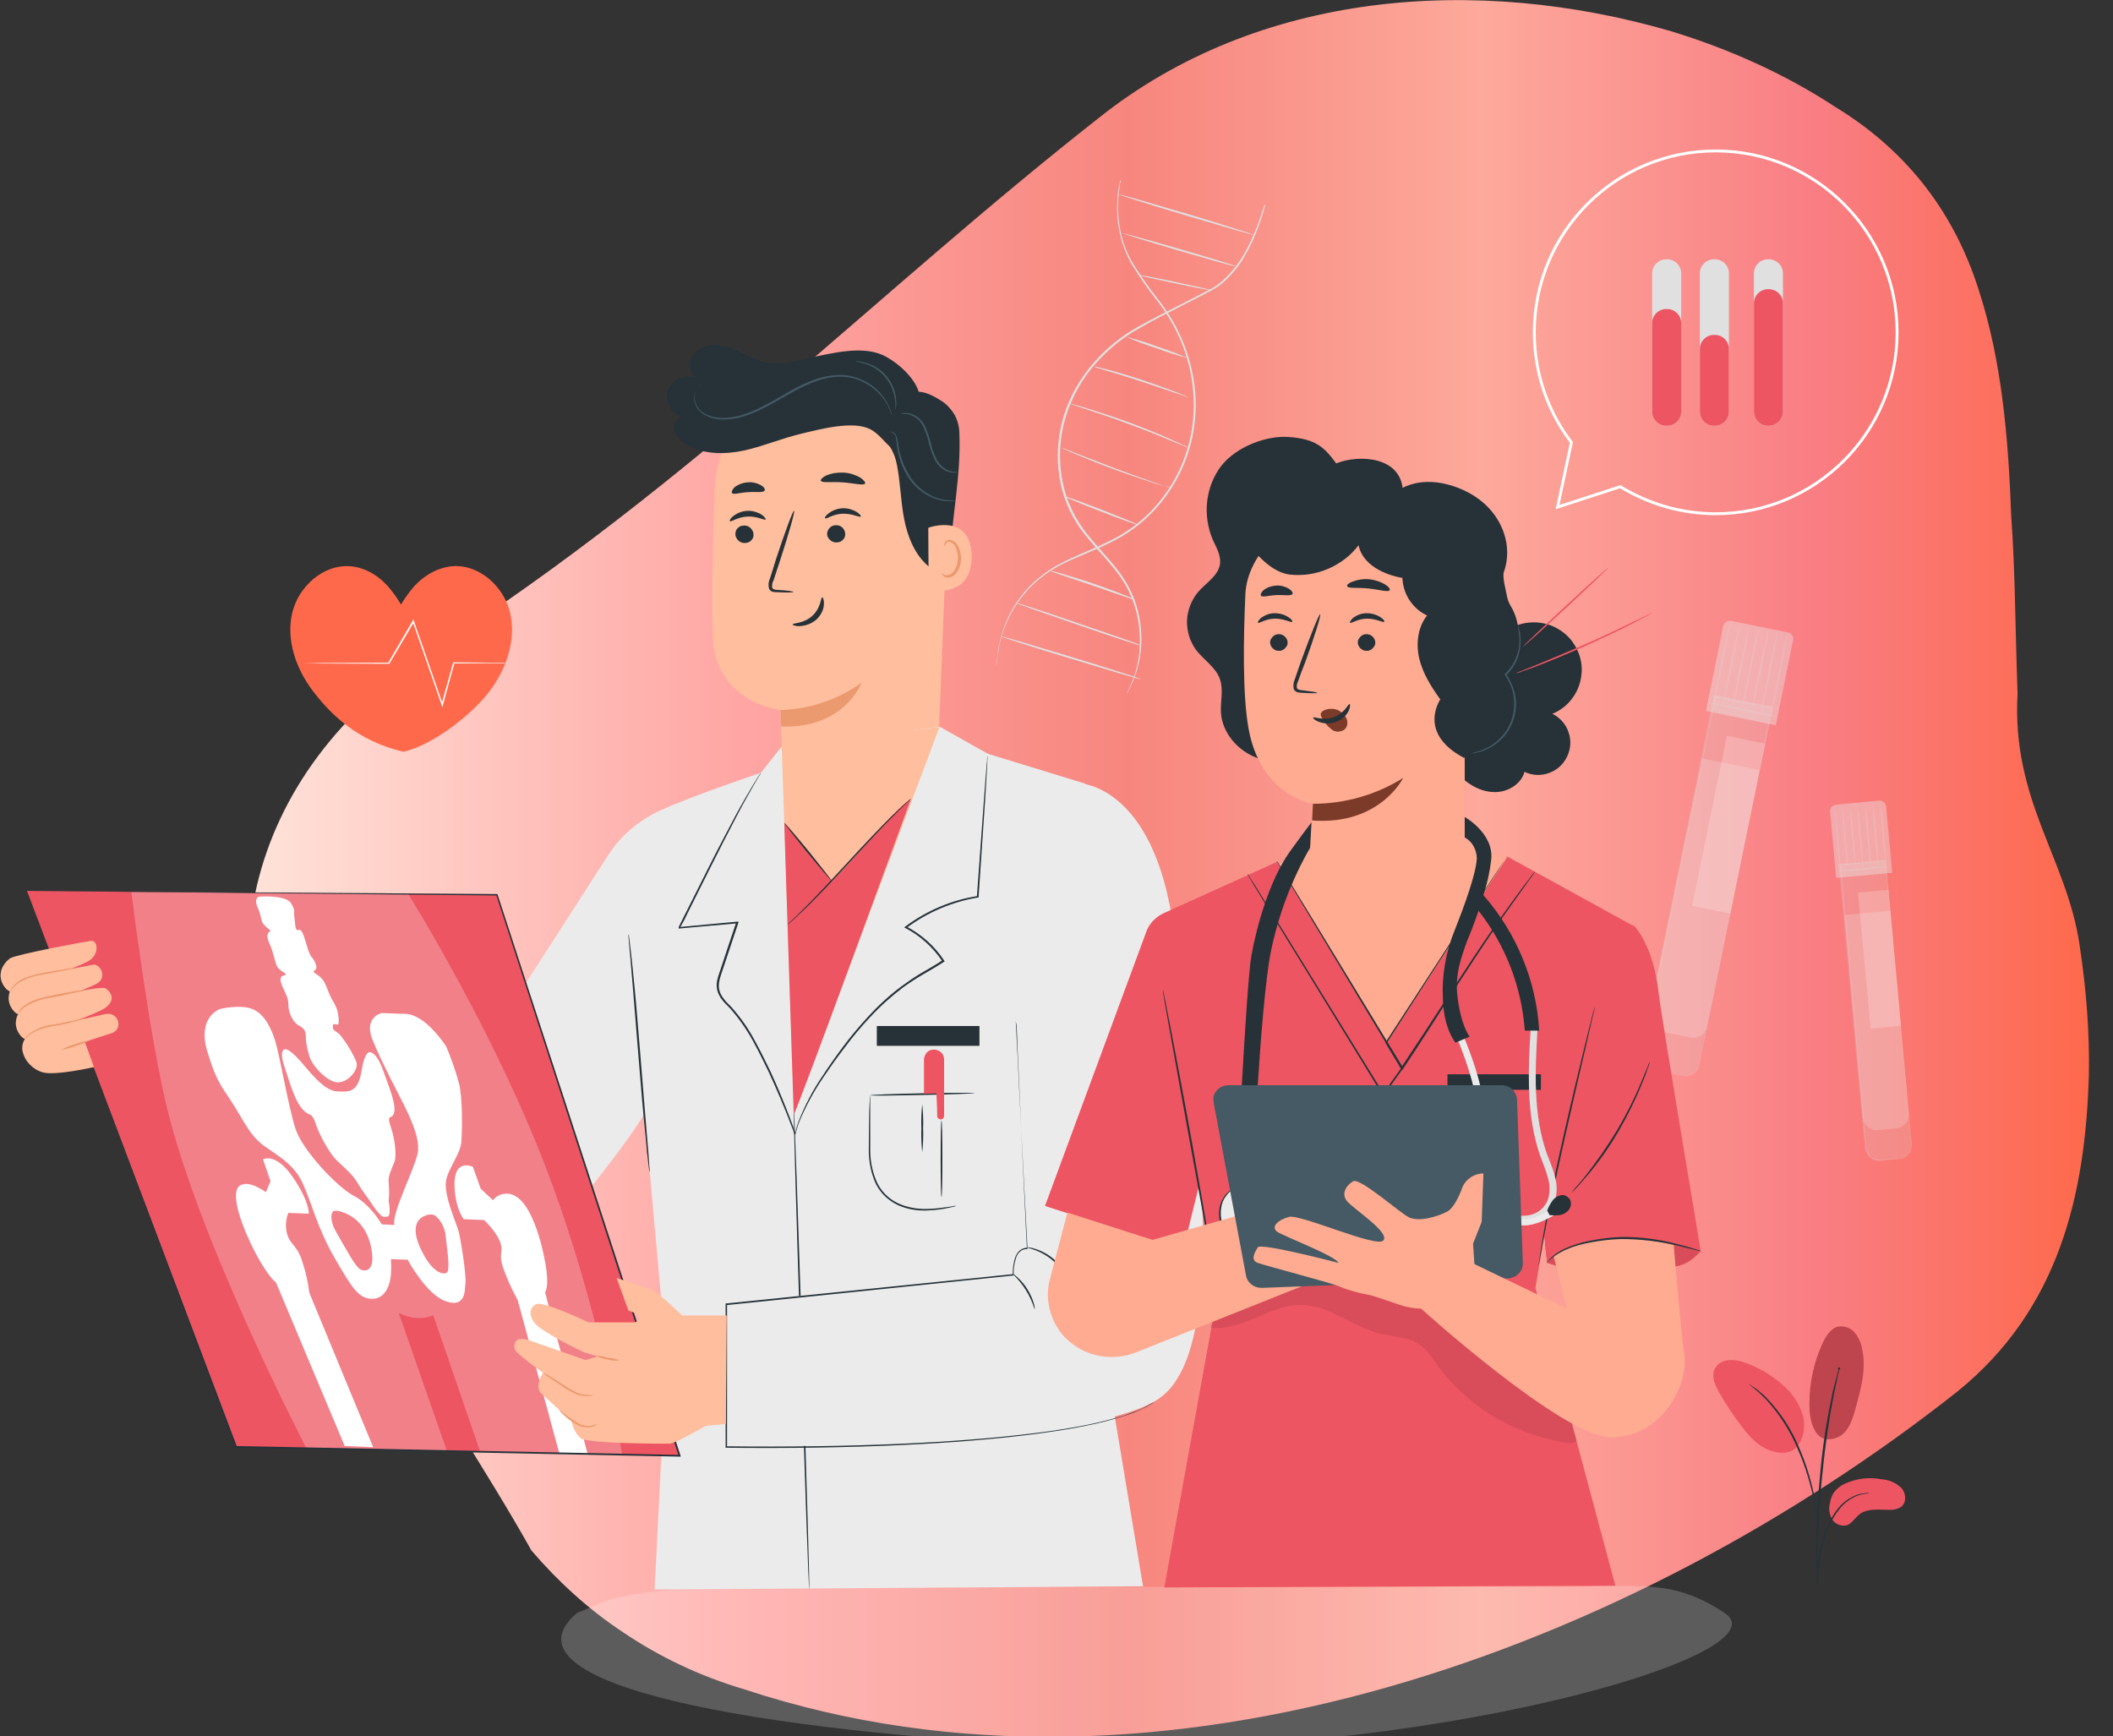 <svg xmlns="http://www.w3.org/2000/svg" xmlns:xlink="http://www.w3.org/1999/xlink" id="efR4aEi7Ncq1" width="735" height="604"><rect width="100%" height="100%" fill="#333333" stroke="none"/><style>@keyframes efR4aEi7Ncq6__m{0%,to{d:path('M701.8,241.3C699.688,278.514,719,298.6,723.4,328.9C725.7,344.1,726.9,359.2,726.6,374.1C725.4,415,716.5,455.3,680.8,484.1C569.2,572.3,404.2,635.6,259.1,587.7C243.2,583,229.2,576.2,216.9,567.9C204.6,559.8,194.1,550.1,184.9,539.4C168.8,510.8,148.7,480.9,130.8,450.4C121.8,435.1,113.3,419.6,106,404C69.5,342.1,82.8,269.4,152.2,225.2C241.4,167.6,304,102.5,382.1,41.1C437.6,-3.2,513.5,-8.9,581.4,10.9C601.3,17,620.7,25.6,638.4,37.2C651.7,45.3,662.3,55.1,670.4,65.8C678.5,76.5,684.4,88.5,688.3,100.9C696.3,125.4,698.6,152.2,699.6,179.6C701,199.1,700.953,217.347,701.8,241.3Z')}31.25%{d:path('M701.8,241.3C701.287,288.104,715.464,298.542,723.4,328.9C727.244,354.161,726.9,359.2,726.6,374.1C725.4,415,716.5,455.3,680.8,484.1C586.951,588.211,404.2,635.6,259.1,587.7C243.2,583,229.2,576.2,216.9,567.9C195.304,549.213,188.503,535.404,180.1,512.589C164,483.989,148.7,480.9,130.8,450.4C121.8,435.1,113.3,419.6,106,404C69.5,342.1,70.034,277.948,152.2,225.2C246.762,171.102,309.486,133.446,382.1,41.1C418.596,1.122,513.5,-8.9,581.4,10.9C601.3,17,620.7,25.6,638.4,37.2C651.7,45.3,662.3,55.1,670.4,65.8C678.5,76.5,684.4,88.5,688.3,100.9C696.3,125.4,698.6,152.2,699.6,179.6C701,199.1,701.5,219.7,701.8,241.3Z')}68.75%{d:path('M693.234,241.4C692.721,288.204,697.852,287.978,705.609,319.1C713.873,346.284,713.865,350.922,718.868,369.5C727.392,416.633,706.1,450.758,670.4,479.558C576.551,583.669,387.7,622.465,242.6,574.565C226.7,569.865,215.232,563.076,200.8,550.662C182.447,531.661,166.245,486.875,180.1,512.589C164,483.989,148.7,480.9,130.8,450.4C121.8,435.1,113.3,419.6,106,404C95.38,333.313,98.666,279.573,150.7,222.8C276.052,178.083,309.299,82.545,382.1,41.1C430.201,9.056,530.7,-0.353,598.6,19.447C618.5,25.547,620.7,25.6,638.4,37.2C651.7,45.3,662.3,55.1,670.4,65.8C678.5,76.5,684.4,88.5,688.3,100.9C696.3,125.4,698.6,152.2,699.6,179.6C701,199.1,692.934,219.8,693.234,241.4Z')}}@keyframes efR4aEi7Ncq23_s_do{0%,81.25%,to{stroke-dashoffset:727.95}25%,61.25%{stroke-dashoffset:0}}@keyframes efR4aEi7Ncq23_s_da{0%,25%,61.25%,81.25%,to{stroke-dasharray:727.95}}@keyframes efR4aEi7Ncq54_tr__tr{0%,50%,to{transform:translate(284.951px,199.297px) rotate(0deg)}25%,75%{transform:translate(284.951px,199.297px) rotate(-4.133deg)}}@keyframes efR4aEi7Ncq55__m{0%,50%,to{d:path('M329.8,173L325.7,278.6L272.8,276.9C272.2,270.8,271.5,247,271.5,247C271.5,247,249.4,244.6,248.1,222.7C247.5,212.1,247.9,190,248.6,170.1C249,159.5,253.5,149.4,261.1,142.1C268.8,134.8,279,130.7,289.6,130.8C295,130.9,300.4,132,305.4,134.2C310.4,136.4,314.9,139.5,318.6,143.4C322.3,147.3,325.3,152,327.2,157C329.1,162.2,330,167.6,329.8,173Z')}25%,75%{d:path('M329.8,173L321.534,278.299L267.443,274.39C266.843,268.29,268.638,246.246,268.638,246.246C268.638,246.246,249.4,244.6,248.1,222.7C247.5,212.1,247.9,190,248.6,170.1C249,159.5,253.5,149.4,261.1,142.1C268.8,134.8,279,130.7,289.6,130.8C295,130.9,300.4,132,305.4,134.2C310.4,136.4,314.9,139.5,318.6,143.4C322.3,147.3,325.3,152,327.2,157C329.1,162.2,330,167.6,329.8,173Z')}}@keyframes efR4aEi7Ncq56__m{0%,50%,to{d:path('M271.5,247C281.6,246.7,291.4,243.4,299.7,237.5C299.7,237.5,293.7,253.6,271.7,252.7Q271.5,247,271.5,247Z')}25%,75%{d:path('M268.638,246.246C278.738,245.946,291.4,243.4,299.7,237.5C299.7,237.5,289.219,254.312,268.191,252.43Q268.558,248.017,268.638,246.246Z')}}@keyframes efR4aEi7Ncq114_tr__tr{0%,50%,to{transform:translate(493.997px,259.527px) rotate(0deg)}25%,75%{transform:translate(493.997px,259.527px) rotate(5.965deg)}}@keyframes efR4aEi7Ncq126__m{0%,50%,to{d:path('M456.7,279.6C467.8,279.6,478.7,276.5,488.1,270.6C488.1,270.6,480,287.2,456.4,285.4L456.7,279.6Z')}25%,75%{d:path('M457.022,279.556C468.122,279.556,478.7,276.5,488.1,270.6C488.1,270.6,482.707,287.266,459.107,285.466L457.022,279.556Z')}}@keyframes efR4aEi7Ncq160_tr__tr{0%,to{transform:translate(632.275px,548.6px) rotate(0deg)}50%{transform:translate(632.275px,548.6px) rotate(11.508deg)}}@keyframes efR4aEi7Ncq168_to__to{0%,50%,to{transform:translate(596.8px,115.6px)}25%{transform:translate(596.8px,127.5px)}75%{transform:translate(596.8px,124.7px)}}</style><defs><linearGradient id="efR4aEi7Ncq6-fill" x1="86.181" y1="302.071" x2="726.705" y2="302.071" spreadMethod="pad" gradientUnits="userSpaceOnUse"><stop id="efR4aEi7Ncq6-fill-0" offset="0%" stop-color="#ffe3d9"></stop><stop id="efR4aEi7Ncq6-fill-1" offset="26.69%" stop-color="#ffa6a4"></stop><stop id="efR4aEi7Ncq6-fill-2" offset="47.83%" stop-color="#f7867e"></stop><stop id="efR4aEi7Ncq6-fill-3" offset="67.05%" stop-color="#fda99b"></stop><stop id="efR4aEi7Ncq6-fill-4" offset="85.02%" stop-color="#f97e84"></stop><stop id="efR4aEi7Ncq6-fill-5" offset="100%" stop-color="#fe694b"></stop></linearGradient><rect id="efR4aEi7Ncq2" width="677" height="604" rx="0" ry="0"></rect></defs><g id="efR4aEi7Ncq3"><g id="efR4aEi7Ncq4" clip-path="url(#efR4aEi7Ncq8)"><g id="efR4aEi7Ncq5"><path d="M701.8 241.3c-2.112 37.214 17.2 57.3 21.6 87.6 2.3 15.2 3.5 30.3 3.2 45.2-1.2 40.9-10.1 81.2-45.8 110-111.6 88.2-276.6 151.5-421.7 103.6-15.9-4.7-29.9-11.5-42.2-19.8-12.3-8.1-22.8-17.8-32-28.5-16.1-28.6-36.2-58.5-54.1-89-9-15.3-17.5-30.8-24.8-46.4-36.5-61.9-23.2-134.6 46.2-178.8C241.4 167.6 304 102.5 382.1 41.1c55.5-44.3 131.4-50 199.3-30.2 19.9 6.1 39.3 14.7 57 26.3 13.3 8.1 23.9 17.9 32 28.6 8.1 10.7 14 22.7 17.9 35.1 8 24.5 10.3 51.3 11.3 78.7 1.4 19.5 1.353 37.747 2.2 61.7z" fill="url(#efR4aEi7Ncq6-fill)" style="animation:efR4aEi7Ncq6__m 8000ms linear infinite normal forwards"></path><path id="efR4aEi7Ncq7" d="M264.8 552c-52 0-55.3 6-64 9-29.5 25 62.6 41.5 171 46.5 118.5 5.5 251-31.5 228-46.5-18.4-12-29-9-58-9h-277z" opacity=".2" fill="#FFF" stroke="none" stroke-width="1"></path></g><clipPath id="efR4aEi7Ncq8"><use id="efR4aEi7Ncq9" width="677" height="604" xlink:href="#efR4aEi7Ncq2" transform="translate(57.8)" fill="#000" stroke="none" stroke-width="1"></use></clipPath></g></g><path id="efR4aEi7Ncq10" d="M389.9 62.6c0 .2 0 .4-.1.5-.1.3-.2.9-.3 1.5-.3 2-.5 4-.6 6-.1 3.2.2 6.4.8 9.5.8 4.1 2.3 8.1 4.5 11.7 2.7 4.3 5.6 8.5 8.8 12.5 3.6 4.6 6.6 9.8 8.8 15.3 2.4 6.1 3.8 12.5 4.1 19 .6 14.2-4.4 28-14 38.5-4.4 4.8-9.7 8.8-15.6 11.6-5.6 2.8-11.1 4.8-16.1 7.2-4.6 2.2-8.8 5.2-12.3 8.9-5.1 5.4-8.6 12.1-10.2 19.3-.3 1.3-.4 2.4-.6 3.4-.2 1-.2 1.9-.2 2.5 0 .7 0 1.2-.1 1.6V230c0-.7.1-1.5.2-2.6.1-1 .3-2.2.6-3.4.6-3.1 1.7-6.2 3-9.1 1.8-3.8 4.2-7.4 7.1-10.5 3.6-3.7 7.8-6.8 12.4-9 4.9-2.5 10.5-4.5 16-7.3 5.8-2.8 11-6.7 15.3-11.4 9.5-10.4 14.4-24.1 13.8-38.1-.3-6.5-1.6-12.8-4-18.9-2.2-5.4-5.1-10.5-8.7-15.1-3.2-4-6.1-8.2-8.8-12.6-2.1-3.7-3.6-7.7-4.4-11.9-.6-3.2-.8-6.4-.7-9.6.1-2 .3-4 .7-6 .1-.7.3-1.2.3-1.5l.3-.4z" fill="#E0E0E0" stroke="none" stroke-width="1"></path><path id="efR4aEi7Ncq11" d="M440.2 71c-.7 2.7-1.5 5.3-2.5 7.9-1.1 3.1-2.4 6-4 8.9-2 3.8-4.7 7.3-7.9 10.2-.9.8-1.9 1.6-3 2.2-1.1.7-2.2 1.3-3.4 1.9l-7.2 3.7c-5 2.6-10.4 5.2-15.9 8.4-5.7 3.2-10.9 7.4-15.2 12.3-4.7 5.3-8.2 11.6-10.3 18.3-2.1 6.8-2.6 13.9-1.5 20.9 1 6.5 3.5 12.7 7.4 18.1 3.7 5.1 8 9.3 11.5 13.7 1.7 2.1 3.2 4.4 4.5 6.8 1.2 2.2 2.1 4.6 2.8 7 1.2 4.2 1.7 8.5 1.5 12.8-.1 3.2-.7 6.5-1.7 9.6-.6 2-1.4 3.9-2.3 5.7-.3.6-.6 1.1-.8 1.4-.2.3-.3.5-.3.5s.1-.2.2-.5c.2-.3.4-.8.7-1.4.9-1.9 1.6-3.8 2.2-5.7.9-3.1 1.4-6.3 1.5-9.6.1-4.2-.4-8.5-1.6-12.6-.7-2.4-1.7-4.7-2.8-6.9-1.3-2.4-2.8-4.6-4.5-6.7-3.5-4.4-7.8-8.6-11.6-13.7-3.9-5.4-6.5-11.7-7.5-18.3-1.1-7.1-.6-14.3 1.5-21.2 2.1-6.8 5.7-13.1 10.4-18.5 4.4-5 9.6-9.3 15.4-12.5 5.5-3.1 10.9-5.7 15.9-8.3l7.2-3.7c1.2-.6 2.3-1.2 3.4-1.8 1-.7 2-1.4 2.9-2.2 3.2-2.9 5.9-6.3 7.9-10 1.6-2.8 2.9-5.8 4.1-8.8 1-2.5 1.6-4.5 2-5.8l.5-1.5c.4-.4.5-.6.5-.6z" fill="#E0E0E0" stroke="none" stroke-width="1"></path><path id="efR4aEi7Ncq12" d="M421.3 100.9c0 .2-5.8-.9-12.9-2.4-7.1-1.5-12.8-2.8-12.8-2.9 0-.2 5.8.9 12.9 2.4 7.1 1.5 12.8 2.8 12.8 2.9z" fill="#E0E0E0" stroke="none" stroke-width="1"></path><path id="efR4aEi7Ncq13" d="M430 92.7c0 .2-8.9-2.3-19.9-5.5-10.9-3.2-19.7-6-19.7-6.1 0-.1 8.9 2.3 19.9 5.5 11 3.2 19.8 5.9 19.7 6.1z" fill="#E0E0E0" stroke="none" stroke-width="1"></path><path id="efR4aEi7Ncq14" d="M436.5 81.8c0 .2-10.7-2.9-23.8-6.8-13.1-3.9-23.7-7.3-23.6-7.4.1-.2 10.7 2.9 23.9 6.8 13 3.9 23.5 7.3 23.5 7.4z" fill="#E0E0E0" stroke="none" stroke-width="1"></path><path id="efR4aEi7Ncq15" d="M395.7 182.5c-.1.2-5.8-1.9-12.8-4.6-7-2.7-12.6-5-12.5-5.2.1-.2 5.8 1.9 12.8 4.6 6.9 2.7 12.5 5 12.5 5.2z" fill="#E0E0E0" stroke="none" stroke-width="1"></path><path id="efR4aEi7Ncq16" d="M406.9 169.6c-.5-.1-1-.2-1.5-.4-1-.3-2.4-.7-4.1-1.2-3.4-1.1-8.2-2.7-13.4-4.6-5.2-1.9-9.8-3.8-13.2-5.2-1.7-.7-3-1.3-3.9-1.7-.5-.2-1-.4-1.4-.7.5.1 1 .3 1.5.5l4 1.6c3.4 1.3 8 3.1 13.2 5.1 5.1 1.9 9.9 3.6 13.3 4.8l4 1.4c.5 0 1 .1 1.5.4z" fill="#E0E0E0" stroke="none" stroke-width="1"></path><path id="efR4aEi7Ncq17" d="M413.4 155.7c-.6-.2-1.1-.4-1.7-.6l-4.4-1.8c-3.7-1.6-8.9-3.7-14.7-5.8-5.8-2.2-11.1-3.9-14.9-5.2l-4.6-1.5c-.6-.2-1.1-.4-1.7-.6.6.1 1.2.2 1.7.4 1.1.3 2.7.7 4.6 1.3 3.9 1.2 9.2 2.9 15 5 5.8 2.2 11 4.3 14.7 6 1.8.8 3.3 1.5 4.3 2 .6.1 1.2.4 1.7.8z" fill="#E0E0E0" stroke="none" stroke-width="1"></path><path id="efR4aEi7Ncq18" d="M413.4 138.2c-.5-.1-.9-.2-1.3-.4l-3.5-1.2c-3-1-7-2.4-11.6-3.9-4.5-1.5-8.6-2.7-11.6-3.6l-3.6-1.1c-.4-.1-.9-.3-1.3-.5.5 0 .9.1 1.3.2.9.2 2.1.5 3.6.9 3 .8 7.2 2 11.7 3.5 4.5 1.5 8.6 3 11.5 4.1 1.4.6 2.6 1 3.4 1.4.6.2 1 .4 1.4.6z" fill="#E0E0E0" stroke="none" stroke-width="1"></path><path id="efR4aEi7Ncq19" d="M413.6 124.7c-3.8-1-7.5-2.1-11.1-3.5-3.7-1.2-7.4-2.5-10.9-4.1 3.8 1 7.5 2.1 11.1 3.5 3.7 1.2 7.3 2.6 10.9 4.1z" fill="#E0E0E0" stroke="none" stroke-width="1"></path><path id="efR4aEi7Ncq20" d="M394.9 208.7l-1.2-.3-3.2-1.1-10.4-3.6-10.4-3.5-3.2-1.1c-.4-.1-.8-.3-1.1-.5.4 0 .8.1 1.2.2.8.2 1.9.5 3.2.9 2.7.8 6.4 1.9 10.5 3.3s7.7 2.7 10.3 3.8c1.3.5 2.4.9 3.1 1.2.5.3.9.5 1.2.7z" fill="#E0E0E0" stroke="none" stroke-width="1"></path><path id="efR4aEi7Ncq21" d="M397.1 224.6c-.1.2-9.9-3-22-7.2s-21.8-7.5-21.8-7.7c.1-.2 9.9 3 22 7.2 12.1 4.1 21.9 7.5 21.8 7.7z" fill="#E0E0E0" stroke="none" stroke-width="1"></path><path id="efR4aEi7Ncq22" d="M396.9 236.3c0 .2-11-3.1-24.5-7.2s-24.4-7.6-24.3-7.8c0-.2 11 3.1 24.5 7.2s24.4 7.6 24.3 7.8z" fill="#E0E0E0" stroke="none" stroke-width="1"></path><path d="M198.5 136.8h-.9l-2.8.1c-2.4.1-6 .2-10.6.3h-7.7c-1.5 0-2.9-.1-4.4-.4-1.5-.6-2.9-1.3-4.3-2-1.5-.7-3.2-.9-4.9-.6-.4.1-.9.2-1.3.3-.4.1-.8.3-1.1.6-.7.6-1.3 1.2-1.8 2-2.1 3.3-3.8 6.8-5 10.5-1.5 3.8-2.8 7.9-4.3 12.2-.2.5-.4 1.1-.6 1.6l-.2.4c0 .1-.1.2-.1.2 0 .1-.1.1-.2.2-.1 0-.1.1-.2.1-.4-.1-.4-.3-.5-.5-.1-.1-.1-.3-.2-.4-.3-1.1-.5-2.3-.6-3.4-.3-2.3-.6-4.7-.8-7.1-.9-9.6-1.6-19.9-2.5-30.7-.5-5.4-.9-11-1.9-16.5-.1-.7-.3-1.4-.5-2.1l-.3-.9c-.2-.3-.3-.4-.5-.3-.5.4-.9.9-1.2 1.5-.3.6-.7 1.3-.9 1.9-1.1 2.7-2.2 5.5-3 8.3-1.8 5.6-3.3 11.4-4.8 17.3l-.6 2.2c-.2.8-.4 1.5-.6 2.3-.3.8-.9 1.4-1.5 1.9s-1.5.8-2.3.9c-1.6.1-3.1.1-4.7.1-1.6-.1-3.2-.3-4.7-.7-1.9-.5-3.8-1.3-5.6-2.2-.8-.5-1.7-1-2.6-1.3-.4-.2-.8-.2-1.3-.1-.4.1-.8.3-1.1.6-.6.8-1 1.6-1.2 2.5-.3.9-.6 1.9-.8 2.8-.5 1.9-1 3.7-1.4 5.6-1 3.7-1.9 7.4-3.1 11.1 0 .1-.1.3-.2.4-.1.1-.2.2-.3.2-.1 0-.3 0-.4-.1-.2-.2-.4-.4-.5-.7-.2-.4-.3-.9-.5-1.4-.3-.9-.5-1.8-.6-2.8-.4-1.8-.7-3.7-1-5.5-1.2-7.3-2.2-14.4-3.2-21.3-.5-3.4-1-6.8-1.7-10.1-.2-.8-.4-1.6-.7-2.4-.2-.7-1 .1-1.4.7-.9 1.3-1.8 2.7-2.5 4.2-3 5.8-5.3 11.6-8 16.9-.6 1.4-1.4 2.6-2.2 3.9-.2.4-.6.6-1 .7-.4.1-.8.1-1.2 0-.7-.3-1.4-.7-1.8-1.3-.5-.5-1-.9-1.6-1.2-.6-.3-1.2-.4-1.9-.4-1.3.3-2.5 1-3.4 1.9-.5.5-1.2.8-1.9 1-.4.1-.7 0-1.1-.1-.3-.1-.6-.3-.9-.6-.9-.9-1.8-1.9-2.5-3-.8-1-1.5-2-2.2-3-.7-.9-1.5-1.7-2.5-2.4-1-.6-2.1.2-2.9.8-.9.7-1.7 1.4-2.4 2.2-1.4 1.5-2.8 3.1-4 4.8v.1h-.1l-21.9-.1h-7.8 7.8l21.9-.1-.1.1c1.3-1.7 2.6-3.3 4-4.9.8-.8 1.6-1.6 2.5-2.3.5-.4 1-.7 1.5-.9.3-.1.6-.2.9-.2.3 0 .6.1.9.3 1 .7 1.9 1.5 2.7 2.5.8 1 1.5 2 2.2 3 .7 1 1.5 2 2.4 2.9.2.2.5.4.8.5.3.1.6.1.8.1.6-.2 1.2-.5 1.7-.9 1-1 2.2-1.7 3.6-2 .7 0 1.5.1 2.1.4.7.3 1.3.7 1.8 1.3.4.5 1 1 1.6 1.2.3.1.7.1 1 0 .2 0 .5-.3.7-.6.8-1.2 1.6-2.5 2.2-3.8 2.6-5.3 5-11.1 8-17 .7-1.5 1.6-2.9 2.5-4.3.3-.4.6-.7.9-.9.1-.1.2-.2.4-.2s.3-.1.4 0c.1 0 .3.1.4.2l.3.3c.3.7.5 1.5.7 2.3.7 3.3 1.2 6.7 1.8 10.2 1.1 6.9 2 14 3.3 21.2.3 1.8.6 3.6 1 5.5l.6 2.7c.1.4.3.9.4 1.3.1.2.1.3.3.4-.1 0 0 .2 0 .1 0 0 0-.1 0 0 0-.1.1-.1.1-.2 1.2-3.6 2.1-7.3 3-11 .5-1.9.9-3.7 1.4-5.6.3-.9.5-1.9.8-2.8.1-.5.3-.9.5-1.4.2-.5.5-1 .8-1.4.4-.4.9-.7 1.4-.8.5-.1 1.1 0 1.6.1 1 .3 1.9.8 2.7 1.3 1.7.9 3.5 1.7 5.4 2.2 1.5.4 3 .6 4.6.7 1.5 0 3.1 0 4.6-.1.7-.1 1.4-.3 2-.8.6-.4 1-1 1.4-1.6.3-.7.5-1.4.6-2.2l.6-2.2c1.5-6 3.1-11.7 4.8-17.4.9-2.8 1.8-5.6 3-8.3.3-.7.6-1.3 1-2l.6-.9c.2-.3.6-.6.9-.8.1 0 .3-.1.4-.1.1 0 .3.1.4.1.2.1.3.3.4.5.2.3.3.7.4 1.1.2.7.3 1.4.5 2.1.9 5.6 1.4 11.2 1.9 16.6.9 10.8 1.6 21.1 2.4 30.8.2 2.4.5 4.8.8 7.1.1 1.1.3 2.3.6 3.4 0 .1.1.3.1.4 0 .1 0 .1.1.1 0 0-.1 0 0 .1s0-.1-.1-.1 0 0 0 0 .1-.1.1-.2l.2-.4c.2-.5.4-1 .6-1.6 1.5-4.2 2.8-8.3 4.3-12.1 1.3-3.7 3-7.3 5.1-10.6.5-.8 1.2-1.5 1.9-2 .4-.3.8-.5 1.2-.6.4-.1.9-.2 1.3-.3 1.7-.3 3.5 0 5 .7s2.8 1.6 4.2 2c1.4.3 2.9.4 4.3.4 2.8.1 5.3 0 7.6 0l10.6-.1h2.8c.7-.2 1-.2 1-.2z" transform="matrix(-1 0 0 1 213.178 0)" fill="none" stroke="#ff0000" stroke-dashoffset="727.95" stroke-dasharray="727.95" style="animation-name:efR4aEi7Ncq23_s_do,efR4aEi7Ncq23_s_da;animation-duration:8000ms;animation-fill-mode:forwards;animation-timing-function:linear;animation-direction:normal;animation-iteration-count:infinite"></path><g id="efR4aEi7Ncq24" stroke="none" stroke-width="1"><path id="efR4aEi7Ncq25" d="M596.6 242.1l19.9 4.1L591 370.6c-.2 1.2-1 2.3-2 2.9-1 .7-2.3.9-3.5.7l-10.9-2.2c-1.2-.2-2.3-1-2.9-2-.7-1-.9-2.3-.7-3.5l25.6-124.4z" opacity=".2" fill="#E0E0E0"></path><path id="efR4aEi7Ncq26" d="M592.1 263.8l19.9 4.1-18.3 89.4c-.2 1.2-1 2.3-2 2.9-1 .7-2.3.9-3.5.7l-10.9-2.2c-1.2-.2-2.3-1-2.9-2-.7-1-.9-2.3-.7-3.5l18.4-89.4z" opacity=".2" fill="#F5F5F5"></path><path id="efR4aEi7Ncq27" d="M614 258.7l-13.3-2.7-12.1 59.1 13.3 2.7 12.1-59.1z" opacity=".2" fill="#FFF"></path><path id="efR4aEi7Ncq28" d="M585.6 374.2c.9.1 1.8 0 2.6-.3 1-.4 1.8-1.1 2.3-2.1.3-.6.5-1.3.6-1.9.1-.7.3-1.5.5-2.3 1.3-6.6 3.2-16.1 5.6-27.9 4.8-23.7 11.5-56.6 19-93.6l.2.4-15.4-3.1-4.5-.9.4-.2c-8.1 39.6-15.4 75.2-20.7 100.9-1.3 6.4-2.5 12.2-3.6 17.3-.3 1.3-.5 2.5-.8 3.7-.1.6-.3 1.2-.4 1.7-.1.5-.2 1.1-.3 1.7 0 1 .3 2.1 1 2.9.6.7 1.4 1.3 2.3 1.5l8.2 1.8 2.1.5c.7-.2.9-.1.9-.1l-.7-.1-2.2-.4-8.3-1.7c-1-.3-1.9-.9-2.6-1.7-.6-.8-1-1.9-1-2.9 0-.6.1-1.2.3-1.7.1-.6.2-1.2.3-1.7.2-1.2.5-2.4.7-3.7 1-5.1 2.2-10.9 3.5-17.4 5.2-25.7 12.5-61.4 20.5-100.9v-.3l.3.1 4.6.9 15.4 3.1.3.1v.3c-7.6 37-14.4 69.9-19.2 93.6l-5.8 27.9c-.2.8-.3 1.6-.5 2.3-.1.7-.3 1.4-.6 2-.5 1-1.4 1.7-2.4 2.1-.6.2-1.3.3-2 .3-.2-.1-.4-.2-.6-.2z" opacity=".2" fill="#E0E0E0"></path><path id="efR4aEi7Ncq29" d="M602.3 216l19.6 4c.6.1 1.2.5 1.5 1 .3.5.5 1.2.3 1.8l-6 29.5-24.3-5 6-29.4c.1-.3.2-.6.4-.9.2-.3.4-.5.7-.7.3-.2.6-.3.9-.4.2.1.6.1.9.1z" opacity=".4" fill="#EBEBEB"></path><path id="efR4aEi7Ncq30" d="M618.2 249.3c0 .2-5.5-.8-12.3-2.2-6.7-1.4-12.2-2.6-12.1-2.8 0-.2 5.5.8 12.3 2.2 6.7 1.3 12.1 2.6 12.1 2.8z" opacity=".2" fill="#E0E0E0"></path><path id="efR4aEi7Ncq31" d="M596.1 244.5c-.2 0 1-6.3 2.5-14 1.6-7.7 3-13.9 3.2-13.9.2 0-1 6.3-2.5 14-1.6 7.7-3 13.9-3.2 13.9z" opacity=".2" fill="#E0E0E0"></path><path id="efR4aEi7Ncq32" d="M599.4 245.2c-.2 0 1-6.3 2.5-14 1.6-7.7 3-13.9 3.2-13.9.2 0-1 6.3-2.5 14-1.7 7.7-3.1 13.9-3.2 13.9z" opacity=".2" fill="#E0E0E0"></path><path id="efR4aEi7Ncq33" d="M602.7 245.9c-.2 0 1-6.3 2.5-14 1.6-7.7 3-13.9 3.2-13.9.2 0-1 6.3-2.5 14s-3 13.9-3.2 13.9z" opacity=".2" fill="#E0E0E0"></path><path id="efR4aEi7Ncq34" d="M606 246.5c-.2 0 1-6.3 2.5-14 1.6-7.7 3-13.9 3.2-13.9.2 0-1 6.3-2.5 14s-3 14-3.2 13.9z" opacity=".2" fill="#E0E0E0"></path><path id="efR4aEi7Ncq35" d="M609.4 247.2c-.2 0 1-6.3 2.5-14 1.6-7.7 3-13.9 3.2-13.9.2 0-1 6.3-2.5 14-1.7 7.7-3.1 14-3.2 13.9z" opacity=".2" fill="#E0E0E0"></path><path id="efR4aEi7Ncq36" d="M612.6 247.9c-.2 0 1-6.3 2.5-14 1.6-7.7 3-13.9 3.2-13.9.2 0-1 6.3-2.5 14-1.6 7.7-3 13.9-3.2 13.9z" opacity=".2" fill="#E0E0E0"></path><path id="efR4aEi7Ncq37" d="M616 248.6c-.2 0 1-6.3 2.5-14 1.6-7.7 3-13.9 3.2-13.9.2 0-1 6.3-2.5 14-1.6 7.7-3 13.9-3.2 13.9z" opacity=".2" fill="#E0E0E0"></path><path id="efR4aEi7Ncq38" d="M640 300.8l15.9-1.5L665 398c.1 1.2-.3 2.4-1.1 3.4-.8.9-1.9 1.5-3.1 1.7l-6.7.6c-1.2.1-2.4-.3-3.4-1.1-.9-.8-1.5-1.9-1.7-3.1l-9-98.7z" opacity=".2" fill="#E0E0E0"></path><path id="efR4aEi7Ncq39" d="M641.6 318.3l15.9-1.5 6.5 70.6c.1 1.2-.3 2.4-1.1 3.4-.8.9-1.9 1.5-3.1 1.7l-6.7.6c-1.2.1-2.4-.3-3.4-1.1-.9-.8-1.5-1.9-1.7-3.1l-6.4-70.6z" opacity=".2" fill="#F5F5F5"></path><path id="efR4aEi7Ncq40" d="M656.9 309.5l-10.6 1 4.4 47.3 10.6-1-4.4-47.3z" opacity=".2" fill="#FFF"></path><path id="efR4aEi7Ncq41" d="M660.8 403c.7-.1 1.4-.4 2-.7.7-.5 1.3-1.1 1.7-1.9.2-.5.4-1 .5-1.5 0-.6 0-1.2-.1-1.8-.5-5.3-1.2-13-2.2-22.5-1.8-19.1-4.3-45.5-7-75.3l.3.3-11.3 1-4.6.4.3-.3c2.8 31.3 5.4 59.5 7.2 79.8.5 5.1.9 9.7 1.2 13.7.2 2 .3 3.9.5 5.6.1.8.5 1.5 1 2 .5.6 1.1 1 1.9 1.3 1.2.3 2.5.4 3.7.1l2.8-.2 1.7-.1.4.1-.6.1-1.7.2-2.8.3-1.8.2c-.7.1-1.4 0-2-.3-.8-.3-1.4-.8-2-1.4-.5-.6-.9-1.4-1.1-2.2-.2-1.7-.4-3.6-.6-5.6-.4-4-.8-8.6-1.3-13.7-1.9-20.3-4.5-48.5-7.4-79.8v-.3h.3l4.6-.4 11.3-1h.3v.3c2.7 29.7 5.1 56.2 6.8 75.3.8 9.5 1.5 17.2 2 22.5.1.6.1 1.3.1 1.9-.1.7-.3 1.4-.7 2-.4.6-.9 1.1-1.5 1.5-.5.3-1 .5-1.5.6 0-.2-.2-.2-.4-.2z" opacity=".2" fill="#E0E0E0"></path><path id="efR4aEi7Ncq42" d="M638.8 279.9l14.7-1.4c.6-.1 1.3.1 1.7.5.5.4.8 1 .9 1.6l2.1 23-19.5 1.8-2.1-23c0-.3 0-.6.1-.9.1-.3.2-.6.4-.8.2-.2.5-.4.7-.6.4 0 .7-.1 1-.2z" opacity=".4" fill="#EBEBEB"></path><path id="efR4aEi7Ncq43" d="M657.9 301.4c-6.5 1-13 1.6-19.5 1.8 3.2-.6 6.5-1 9.7-1.2 3.2-.5 6.5-.7 9.8-.6z" opacity=".2" fill="#E0E0E0"></path><path id="efR4aEi7Ncq44" d="M640.2 302.8c-.7-3.7-1.1-7.4-1.3-11.1-.5-3.7-.7-7.5-.7-11.2.6 3.7 1.1 7.4 1.3 11.1.4 3.7.6 7.5.7 11.2z" opacity=".2" fill="#E0E0E0"></path><path id="efR4aEi7Ncq45" d="M642.8 302.6c-.7-3.7-1.1-7.4-1.3-11.1-.5-3.7-.7-7.5-.7-11.2.6 3.7 1.1 7.4 1.3 11.1.4 3.7.6 7.4.7 11.2z" opacity=".2" fill="#E0E0E0"></path><path id="efR4aEi7Ncq46" d="M645.5 302.3c-.6-3.7-1.1-7.4-1.3-11.1-.4-3.7-.7-7.5-.7-11.2.7 3.7 1.1 7.4 1.3 11.1.4 3.8.6 7.5.7 11.2z" opacity=".2" fill="#E0E0E0"></path><path id="efR4aEi7Ncq47" d="M648.1 302.1c-.6-3.7-1.1-7.4-1.3-11.1-.4-3.7-.7-7.5-.7-11.2.6 3.7 1.1 7.4 1.3 11.1.4 3.7.6 7.4.7 11.2z" opacity=".2" fill="#E0E0E0"></path><path id="efR4aEi7Ncq48" d="M650.8 301.8c-.7-3.7-1.1-7.4-1.3-11.1-.5-3.7-.7-7.5-.7-11.2.6 3.7 1.1 7.4 1.3 11.1.4 3.7.7 7.5.7 11.2z" opacity=".2" fill="#E0E0E0"></path><path id="efR4aEi7Ncq49" d="M653.4 301.6c-.6-3.7-1.1-7.4-1.3-11.2-.5-3.7-.7-7.5-.7-11.2.6 3.7 1.1 7.4 1.3 11.1.5 3.8.7 7.5.7 11.3z" opacity=".2" fill="#E0E0E0"></path><path id="efR4aEi7Ncq50" d="M656.1 301.3c-.6-3.7-1.1-7.4-1.3-11.1-.4-3.7-.7-7.5-.7-11.2.7 3.7 1.1 7.4 1.3 11.1.4 3.7.7 7.5.7 11.2z" opacity=".2" fill="#E0E0E0"></path></g><g id="efR4aEi7Ncq51" stroke="none" stroke-width="1"><path id="efR4aEi7Ncq52" d="M177.5 213.4c-2.1-9.4-11-17.4-20.5-16.4-5.6.6-10.8 4-14.2 8.5-1.2 1.5-2.3 3.1-3.3 4.8-1-1.7-2.1-3.3-3.3-4.8-3.4-4.5-8.5-8-14.1-8.5-9.6-.9-18.4 7.1-20.5 16.4-2.1 9.3 1.4 19.3 7.2 26.9 5.8 7.7 15.3 17.5 31.6 21.2 10.7-2.5 24.3-13.5 30-21.2 5.7-7.6 9.2-17.6 7.1-26.9z" fill="#fe694b"></path><path id="efR4aEi7Ncq53" d="M175.8 230.7H171l-13.1.1.2-.2c-1.2 4.2-2.5 9.2-4 14.6l-.2.9-.3-.9-7.6-21.9c-.8-2.4-1.7-4.8-2.5-7.2l.6.1-8.6 14.6-.1.1h-.2l-23-.1-6.5-.1h-2.3 2.3l6.5-.1 23-.1-.2.1 8.5-14.6.3-.6.2.6c.8 2.4 1.6 4.8 2.5 7.2l7.6 22h-.6c1.5-5.4 2.9-10.4 4.1-14.6v-.2h.2l13.1.1h4.5l.4.2z" fill="#FAFAFA"></path></g><g transform="translate(284.951 199.297)" style="animation:efR4aEi7Ncq54_tr__tr 8000ms linear infinite normal forwards"><g id="efR4aEi7Ncq54" transform="translate(-284.951 -199.297)"><path d="M329.8 173l-4.1 105.6-52.9-1.7c-.6-6.1-1.3-29.9-1.3-29.9s-22.1-2.4-23.4-24.3c-.6-10.6-.2-32.7.5-52.6.4-10.6 4.9-20.7 12.5-28 7.7-7.3 17.9-11.4 28.5-11.3 5.4.1 10.8 1.2 15.8 3.4s9.5 5.3 13.2 9.2c3.7 3.9 6.7 8.6 8.6 13.6 1.9 5.2 2.8 10.6 2.6 16z" fill="#FFBE9D" style="animation:efR4aEi7Ncq55__m 8000ms linear infinite normal forwards"></path><path d="M271.5 247c10.1-.3 19.9-3.6 28.2-9.5 0 0-6 16.1-28 15.2l-.2-5.7z" fill="#EB996E" style="animation:efR4aEi7Ncq56__m 8000ms linear infinite normal forwards"></path><path id="efR4aEi7Ncq57" d="M255.8 185.8c0 .8.4 1.6 1 2.2.6.6 1.4.9 2.2.9.4 0 .8-.1 1.2-.2.4-.1.7-.4 1-.6.3-.3.5-.6.7-1 .2-.4.2-.8.2-1.2 0-.8-.4-1.6-1-2.2-.6-.6-1.4-.9-2.2-.9-.4 0-.8.1-1.2.2-.4.1-.7.4-1 .6-.3.3-.5.6-.7 1-.1.4-.2.8-.2 1.2z" fill="#263238" stroke="none" stroke-width="1"></path><path id="efR4aEi7Ncq58" d="M253.9 181.3c.4.4 2.7-1.5 6.1-1.6 3.4-.2 5.9 1.4 6.3 1 .2-.2-.3-.9-1.4-1.7-1.5-.9-3.3-1.4-5-1.3-1.7.1-3.4.7-4.8 1.8-1.1.8-1.4 1.6-1.2 1.8z" fill="#263238" stroke="none" stroke-width="1"></path><path id="efR4aEi7Ncq59" d="M287.7 185.7c0 .8.4 1.6 1 2.1.6.6 1.4.9 2.2.9.4 0 .8-.1 1.2-.2.4-.1.7-.4 1-.6.3-.3.5-.6.7-1 .2-.4.2-.8.2-1.2 0-.8-.4-1.6-.9-2.1-.6-.6-1.3-.9-2.2-.9-.4 0-.8 0-1.2.2-.4.1-.7.4-1 .6-.3.3-.5.6-.7 1-.2.4-.3.8-.3 1.2z" fill="#263238" stroke="none" stroke-width="1"></path><path id="efR4aEi7Ncq60" d="M287 180.3c.4.4 2.7-1.5 6.1-1.6 3.4-.1 6 1.4 6.3 1 .2-.2-.3-.9-1.4-1.6-1.5-.9-3.3-1.4-5-1.3-1.7.1-3.4.7-4.8 1.8-1.1.8-1.4 1.6-1.2 1.7z" fill="#263238" stroke="none" stroke-width="1"></path><path id="efR4aEi7Ncq61" d="M276 205.9c0-.2-2.1-.5-5.5-.7-.9 0-1.7-.2-1.9-.8-.1-.9 0-1.8.5-2.6.7-2.1 1.4-4.3 2.2-6.7 3.1-9.5 5.3-17.3 4.9-17.4-.4-.1-3.2 7.5-6.3 16.9-.7 2.3-1.4 4.6-2.1 6.7-.5 1.1-.6 2.3-.3 3.4.1.3.3.6.6.8.3.2.6.4.9.4.5.1 1 .1 1.5.1 3.3.2 5.5.1 5.5-.1z" fill="#263238" stroke="none" stroke-width="1"></path><path id="efR4aEi7Ncq62" d="M286 207.8c-.5 0-.4 3.6-3.4 6.4-3 2.8-6.9 2.5-6.9 3 0 .2.9.7 2.5.6 2.1-.1 4.2-.9 5.8-2.3 1.5-1.4 2.5-3.3 2.6-5.3.1-1.6-.4-2.5-.6-2.4z" fill="#263238" stroke="none" stroke-width="1"></path><path id="efR4aEi7Ncq63" d="M285.5 167.2c.4.9 3.7.3 7.7.6s7.2 1.2 7.7.4c.2-.4-.4-1.2-1.7-2.1-1.8-1-3.7-1.6-5.8-1.7-2-.1-4.1.2-6 1-1.3.6-2 1.4-1.9 1.8z" fill="#263238" stroke="none" stroke-width="1"></path><path id="efR4aEi7Ncq64" d="M254.6 171.5c.6.7 2.9-.2 5.7-.3 2.8-.2 5.2.3 5.7-.6.2-.4-.2-1.2-1.3-1.8-1.4-.8-3.1-1.2-4.7-1-1.6.1-3.2.7-4.5 1.7-.8.8-1.1 1.6-.9 2z" fill="#263238" stroke="none" stroke-width="1"></path><path id="efR4aEi7Ncq65" d="M304.9 150.4l.1.1c3.6 2.6 6.1 6.5 6.9 10.8 0 .2 0 .3.1.4 1.2 6.2 1.3 12.6 2.5 18.8 1.2 6.2 3.7 12.5 8.5 16.5 2 1.7 5.4 2.7 6.9.6.5-.9.7-1.9.6-2.9.5-15.2 3.9-28.7 3.2-44.5-.1-2.1-.7-4.2-1.7-6-1.1-1.8-2.5-3.4-4.3-4.6-3.4-2.2-7.6-4.5-11.2-2.6-3.6 1.9-8 9-10.8 12.1" fill="#263238" stroke="none" stroke-width="1"></path><path id="efR4aEi7Ncq66" d="M322.9 183.6c.4-.2 14.8-5.2 15.1 9.8.2 15-14.9 12.1-14.9 11.7-.1-.3-.2-21.5-.2-21.5z" fill="#FFBE9D" stroke="none" stroke-width="1"></path><path id="efR4aEi7Ncq67" d="M327.6 199.5c.1 0 .3.2.7.4.6.3 1.3.3 2 0 1.6-.6 2.9-3.1 2.9-5.8 0-1.3-.3-2.6-.8-3.7-.1-.5-.4-.9-.8-1.2-.3-.3-.8-.6-1.2-.7-.3-.1-.6 0-.9.1-.3.1-.5.4-.6.6-.2.4-.1.7-.2.8-.1 0-.3-.3-.2-.9.1-.4.3-.7.6-.9.4-.3.9-.5 1.4-.4.6.1 1.2.4 1.7.8s.9.9 1.1 1.5c.7 1.3 1 2.7 1 4.2 0 3-1.6 5.9-3.7 6.5-.4.1-.8.2-1.2.1-.4-.1-.8-.2-1.2-.5-.6-.6-.7-.9-.6-.9z" fill="#EB996E" stroke="none" stroke-width="1"></path><path id="efR4aEi7Ncq68" d="M318.8 141.8c4.3-5.6-4.8-15.2-12-18.4-7.2-3.1-17.2-.6-24.8 1-4.8 1-9.6 2.7-14.5 1.9-3.2-.7-6.3-1.8-9.2-3.4-2.9-1.6-6.1-2.6-9.3-2.9-3.3-.1-6.8 1.2-8.4 4.1-1.6 2.9-.3 7.2 2.9 8-3.9-2.7-10.2-.4-11.4 4.2-1.2 4.6 3.2 9.7 7.9 9.2-1.9-1.8-5.5.5-5.5 3.1 0 2.7 2.2 4.9 4.5 6.2 6 3.4 13.3 3.3 19.9 1.9 6.7-1.5 13-4.2 19.7-5.8 6.7-1.6 17.8-4.6 23.9-1.7 4.5 2.2 7.2 8.2 10 7.2 1.3-.5 2.5-1.4 3.5-2.4.9-1.1 1.6-2.4 2-3.7.8-2.8 1-5.7.8-8.5" fill="#263238" stroke="none" stroke-width="1"></path><path id="efR4aEi7Ncq69" d="M244.4 133.3s-.3.1-.8.5c-.7.5-1.2 1.2-1.5 1.9-.5 1.2-.6 2.6-.3 3.9.2.9.6 1.7 1.1 2.4.5.7 1.2 1.3 1.9 1.7 1.9 1.1 3.9 1.6 6.1 1.7 2.5 0 4.9-.3 7.3-1.1 5-1.5 10-4.4 15.3-7.5 5.3-3.1 10.6-5.6 16-6.2 2.5-.3 5.1-.2 7.5.5 2.1.6 4.2 1.5 6 2.8 2.6 1.8 4.7 4.3 6.1 7.2.5 1 .9 2.1 1.2 3.3-.1 0-.4-1.2-1.4-3.2-1.5-2.8-3.6-5.1-6.2-6.9-1.8-1.2-3.7-2.1-5.8-2.7-2.4-.6-4.9-.7-7.3-.4-5.2.7-10.5 3.2-15.7 6.2-5.2 3-10.3 6-15.4 7.5-2.4.7-4.9 1.1-7.5 1-2.2 0-4.4-.7-6.3-1.8-.8-.5-1.5-1.2-2.1-2-.6-.9-1-2-1.1-3.1-.1-1.1.1-2.3.6-3.3.4-.8.9-1.5 1.7-2 .1-.2.4-.3.6-.4z" fill="#455A64" stroke="none" stroke-width="1"></path><path id="efR4aEi7Ncq70" d="M297.5 125.7c.3-.1.7-.1 1 0 .9.1 1.8.2 2.6.5 2.9.8 5.4 2.4 7.3 4.7 1.9 2.3 3.1 5.1 3.3 8 .1.9.1 1.8 0 2.7 0 .3-.1.6-.2.9-.1 0 .1-1.4-.2-3.6-.4-2.8-1.5-5.5-3.4-7.7-1.8-2.2-4.2-3.8-7-4.7-2.1-.6-3.4-.7-3.4-.8z" fill="#455A64" stroke="none" stroke-width="1"></path><path id="efR4aEi7Ncq71" d="M333.4 164.1c-.4.2-.8.3-1.2.3-1.2.1-2.4-.2-3.4-.7-1.5-.8-2.8-2.1-3.6-3.7-.9-1.9-1.6-3.9-2.1-5.9-.4-2-1.1-3.9-2-5.8-.7-1.5-1.9-2.7-3.4-3.5-1-.6-2.1-.8-3.2-.8-.8 0-1.2.2-1.2.1.4-.2.8-.4 1.2-.4 1.2-.1 2.4.1 3.4.6 1.6.8 2.8 2 3.7 3.6.9 1.9 1.6 3.9 2.1 5.9.4 2 1.1 3.9 2 5.8.7 1.5 1.9 2.7 3.3 3.6 1 .6 2 .9 3.2.9.8.1 1.2 0 1.2 0z" fill="#455A64" stroke="none" stroke-width="1"></path><path id="efR4aEi7Ncq72" d="M332.6 174.1s-.1 0-.4.1c-.4.1-.7.1-1.1.1-1.3.1-2.7 0-4-.3-4.4-1-8.2-3.7-10.8-7.4-2.5-3.7-4-7.9-4.4-12.4 0-.7-.2-1.5-.3-2.2-.1-.5-.5-1-.9-1.3-.4-.3-.8-.5-1.3-.5.2-.1.5-.1.8 0 .3.1.5.2.7.3.5.4.8.9 1 1.4.2.7.4 1.5.5 2.3.5 4.3 2.1 8.4 4.5 12.1 2.5 3.6 6.1 6.2 10.3 7.3 1.8.4 3.6.5 5.4.5z" fill="#455A64" stroke="none" stroke-width="1"></path></g></g><path id="efR4aEi7Ncq73" d="M227.7 552.9l169.9-1.1-17.1-102.7-3-176.5-33.9-10.4-16.7-9.4-55.1 7-7.1 9s-24.1 8.1-34.5 12.9l-.7.3c-7.4 3.4-13.7 8.8-18.1 15.7l-46 71.5L98.2 330l-23.7 34.5s82.5 68.7 97.5 67.3c15-1.4 20.2-1.4 25.3-8.4 4-5.4 19.5-23.7 26.9-36l7.6 84.6-4.1 80.9z" fill="#EBEBEB" stroke="none" stroke-width="1"></path><path id="efR4aEi7Ncq74" d="M281.5 553.1c-.2 0-1.5-37.6-3-84s-2.6-84-2.4-84c.2 0 1.5 37.6 3 84s2.6 84 2.4 84z" fill="#263238" stroke="none" stroke-width="1"></path><path id="efR4aEi7Ncq75" d="M271.9 259.2l4.3 128.4 50.6-134.7-54.9 6.3z" fill="#FFBE9D" stroke="none" stroke-width="1"></path><path id="efR4aEi7Ncq76" d="M276.5 394.8c-.1-.1-.1-.3-.2-.4-.1-.3-.3-.7-.4-1.2-.4-1.1-1-2.5-1.7-4.4-1.5-3.8-3.8-9.4-6.9-16.1-1.6-3.3-3.4-7-5.5-10.8-2.2-4-4.9-7.8-7.9-11.2-1.7-1.7-3.7-3.5-4.4-6.2-.3-1.3-.3-2.7.1-4 .3-1.3.8-2.5 1.2-3.8 1.7-5.1 3.4-10.3 5.2-15.6l.1-.3.3.4-20.3 1.8v-.6l10.8-21.5c3.3-6.6 6.4-12.3 8.9-17.1 2.6-4.8 4.8-8.5 6.3-11 .8-1.3 1.4-2.2 1.8-2.9l.5-.7c.1-.2.2-.3.2-.2l-.1.3-.5.7c-.4.7-1 1.7-1.7 2.9-1.5 2.6-3.6 6.3-6.1 11.1-2.5 4.8-5.5 10.6-8.8 17.2l-5.2 10.4-2.8 5.6-1.4 2.9-.8 1.4-.4.7-.2.4-.1.2c-.1.1-.2.2-.4.3v-.6l20.3-1.9h.5l-.1.5-.1.3c-1.8 5.3-3.5 10.6-5.2 15.6-.8 2.5-1.9 5-1.3 7.4.6 2.4 2.5 4.2 4.2 5.9 3.1 3.5 5.8 7.3 8 11.4 2.1 3.8 3.9 7.5 5.5 10.8 3.1 6.7 5.3 12.3 6.8 16.2.7 1.9 1.3 3.4 1.6 4.5.2.5.3.9.4 1.2-.2.1-.2.3-.2.4z" fill="#263238" stroke="none" stroke-width="1"></path><path id="efR4aEi7Ncq77" d="M276.4 396v-.4l.2-1.2c.3-1.6.7-3.1 1.3-4.6 2.2-5.5 4.9-10.7 8.2-15.5 2-3.1 4.4-6.5 7-10 2.8-3.8 5.8-7.3 9-10.8 3.5-3.8 7.4-7.4 11.6-10.5 2.2-1.6 4.5-3.2 6.9-4.6 2.4-1.4 4.9-2.8 7.3-4.4l-.1.4c-3.3-4.9-7.7-8.9-12.9-11.6l-.4-.2.4-.3c7.4-5.5 16-9.2 25.1-10.6l-.2.3 2.6-35.7c.3-4.3.6-7.7.8-10.1.1-1.2.2-2 .2-2.7l.1-.7v-.2V263.5c0 .6-.1 1.5-.1 2.7-.1 2.4-.4 5.8-.6 10.1-.6 8.7-1.4 21.1-2.4 35.7v.2h-.2c-9 1.5-17.5 5.1-24.9 10.6v-.5c5.3 2.8 9.8 6.8 13.1 11.8l.2.3-.3.2c-2.4 1.6-4.9 3-7.3 4.4-2.4 1.4-4.7 2.9-6.9 4.5-4.1 3.1-8 6.6-11.5 10.4-3.2 3.4-6.2 7-9 10.8-2.7 3.5-5 6.8-7.1 9.9-3.3 4.8-6.1 10-8.4 15.4-.6 1.5-1 3-1.4 4.5-.1.5-.2.9-.3 1.2v.3z" fill="#263238" stroke="none" stroke-width="1"></path><path id="efR4aEi7Ncq78" d="M340.7 356.9H305v6.9h35.7v-6.9z" fill="#263238" stroke="none" stroke-width="1"></path><path id="efR4aEi7Ncq79" d="M332.6 419.5c-.2.1-.4.1-.6.2l-1.8.4c-2.2.5-4.4.8-6.6.9-3.3.3-6.7-.1-9.8-1.2-3.9-1.4-7.2-4.2-9.1-7.9-1.7-3.7-2.5-7.8-2.5-11.9 0-3.7.1-7.1.1-9.9 0-2.8.1-5.1.2-6.7 0-.8.1-1.4.1-1.8 0-.2 0-.4.1-.6v19c0 4 .8 8 2.5 11.6 1.8 3.6 5 6.3 8.7 7.6 3.1 1.1 6.3 1.5 9.6 1.3 2.2-.1 4.4-.4 6.6-.7l1.8-.3c.2 0 .5-.1.7 0z" fill="#263238" stroke="none" stroke-width="1"></path><path id="efR4aEi7Ncq80" d="M339.1 380.2c0 .2-8.1.5-18.2.7-10 .2-18.2.3-18.2.1 0-.2 8.1-.5 18.2-.7 10-.2 18.2-.2 18.2-.1z" fill="#263238" stroke="none" stroke-width="1"></path><path id="efR4aEi7Ncq81" d="M321.4 380.5v-11.9c0-.9.4-1.8 1-2.5.7-.7 1.5-1 2.5-1 .9 0 1.8.4 2.5 1 .7.7 1 1.5 1 2.5v19.5c0 .2 0 .3-.1.5-.1.1-.1.3-.2.4-.2.2-.5.4-.8.4-.3 0-.6-.1-.9-.3-.2-.2-.4-.5-.4-.8v-.5c0-3-.3-7.5-.3-7.5l-4.3.2z" fill="#ed5562" stroke="none" stroke-width="1"></path><path id="efR4aEi7Ncq82" d="M320.8 400.9c-.3-2.8-.4-5.6-.3-8.4-.1-2.8 0-5.6.3-8.4.3 2.8.4 5.6.3 8.4.1 2.9 0 5.7-.3 8.4z" fill="#263238" stroke="none" stroke-width="1"></path><path id="efR4aEi7Ncq83" d="M327.5 416.4c-.2 0-.3-6-.3-13.3 0-7.3.1-13.3.3-13.3.2 0 .3 6 .3 13.3 0 7.3-.1 13.3-.3 13.3z" fill="#263238" stroke="none" stroke-width="1"></path><path id="efR4aEi7Ncq84" d="M272.8 286.2l16.6 20.3c11.7-11.8 20.2-23.5 27.5-28.7 0 0-40.7 111.6-40.8 109.8-.1-1.8-3.3-101.4-3.3-101.4z" fill="#ed5562" stroke="none" stroke-width="1"></path><path id="efR4aEi7Ncq85" d="M316.9 277.8c-.1.2-.3.3-.4.5l-1.3 1.2c-1.1 1.1-2.7 2.6-4.7 4.6-3.9 3.9-9.2 9.6-14.9 15.8-5.7 6.2-11 11.8-15 15.7-2 1.9-3.7 3.4-4.8 4.5l-1.4 1.2c-.2.1-.3.3-.5.4 0 0 .1-.2.4-.5l1.3-1.2c1.1-1.1 2.7-2.6 4.7-4.6 3.9-3.9 9.2-9.6 14.9-15.8 5.7-6.2 11-11.8 15-15.7 2-1.9 3.7-3.4 4.8-4.5l1.4-1.2c.4-.3.5-.4.5-.4z" fill="#263238" stroke="none" stroke-width="1"></path><path id="efR4aEi7Ncq86" d="M289.3 306.4c-.1.1-3.9-4.3-8.5-9.9-4.6-5.6-8.1-10.2-8-10.3.1-.1 3.9 4.3 8.5 9.9 4.5 5.6 8.1 10.2 8 10.3z" fill="#263238" stroke="none" stroke-width="1"></path><path id="efR4aEi7Ncq87" d="M218.7 325c.1.3.1.6.1.8.1.6.2 1.4.3 2.4.3 2.1.6 5.1 1 8.9.8 7.5 1.7 17.9 2.6 29.3.9 11.5 1.8 21.8 2.4 29.3.3 3.7.6 6.7.7 8.9.1 1 .1 1.8.2 2.4v.8c-.1-.3-.1-.6-.2-.8-.1-.6-.2-1.4-.3-2.4-.3-2.1-.6-5.1-.9-8.9-.8-7.5-1.7-17.9-2.6-29.3-.9-11.5-1.8-21.8-2.4-29.3-.3-3.7-.6-6.7-.8-8.9-.1-1-.1-1.8-.2-2.4 0-.3 0-.6.1-.8z" fill="#263238" stroke="none" stroke-width="1"></path><path id="efR4aEi7Ncq88" d="M375 272.4s26.6 0 33.3 51.2c6.7 51.2 21.4 145.2-5.3 163-26.7 17.8-150.3 16.6-150.3 16.6v-49.6l101.5-11.2s-.4-9.2 4.8-9.2l-5.8-117.1c-.1 0-1.3-41.4 21.8-43.7z" fill="#EBEBEB" stroke="none" stroke-width="1"></path><path id="efR4aEi7Ncq89" d="M353.3 355s0 .5.1 1.4c.1.9.1 2.4.2 4.2.2 3.7.5 9 .8 15.9.7 13.8 1.7 33.6 3 57.7v.3h-.3c-.9 0-1.7.3-2.3.9-.7.6-1.2 1.4-1.4 2.3-.6 1.8-.9 3.8-.8 5.7v.3h-.2L252.6 454l.3-.3v49.7l-.3-.3c43.2.5 80.9-1.2 107.5-4.6 6.7-.8 12.6-1.8 17.8-2.8 4.4-.9 8.8-2 13.1-3.3 1.7-.6 3.3-1.2 4.6-1.7 1.3-.5 2.4-1 3.2-1.5l1.9-1.1.7-.3s-.2.1-.6.4l-1.9 1.1c-.8.5-1.9.9-3.2 1.5-1.3.6-2.8 1.1-4.6 1.7-4.3 1.4-8.6 2.5-13.1 3.4-5.2 1.1-11.1 2-17.8 2.9-26.6 3.5-64.3 5.3-107.5 4.8h-.3v-.3-49.9h.3l99.8-10.2-.2.3c-.1-2 .2-4.1.8-6 .3-.9.8-1.8 1.6-2.5.7-.6 1.7-1 2.7-1l-.2.3c-1.2-24.1-2.1-43.9-2.7-57.7-.3-6.9-.6-12.2-.7-15.9-.1-1.8-.1-3.2-.2-4.2-.3-1-.3-1.5-.3-1.5z" fill="#263238" stroke="none" stroke-width="1"></path><path id="efR4aEi7Ncq90" d="M371.9 446.2c-.1 0-.5-1-1.4-2.6-1.2-2-2.7-3.8-4.5-5.3a20.6 20.6 0 00-6.1-3.5c-1.7-.6-2.8-.8-2.8-.9 1 0 2 .2 2.9.5 2.3.7 4.5 1.9 6.3 3.4 1.9 1.5 3.4 3.4 4.5 5.6.5.9.9 1.9 1.1 2.8z" fill="#263238" stroke="none" stroke-width="1"></path><path id="efR4aEi7Ncq91" d="M359.9 455.5c-1.4-4.7-4.1-9-7.7-12.4.7.3 1.3.8 1.8 1.3 1.3 1.2 2.5 2.6 3.4 4.1.9 1.5 1.7 3.1 2.2 4.9.2.6.4 1.3.3 2.1z" fill="#263238" stroke="none" stroke-width="1"></path><path id="efR4aEi7Ncq92" d="M9.4 309.9l72.7 193.4 154.3 3.1-63.6-195.2-163.4-1.3z" fill="#ed5562" stroke="none" stroke-width="1"></path><g id="efR4aEi7Ncq93" opacity=".5"><path id="efR4aEi7Ncq94" d="M106.5 503.6s-36.9-70.9-48.4-118.2c-6.5-26.8-12.4-75.2-12.4-75.2l96.3.8s31.9 50.8 50.3 101.6c11 30.3 19.1 61.6 24.1 93.4l-49.4-1.1-16.3-47.4s-5.1 2.7-12-.8l16.7 47.9-48.9-1z" opacity=".5" fill="#FFF" stroke="none" stroke-width="1"></path></g><path id="efR4aEi7Ncq95" d="M159.3 427.5c-.9-2.6-4.8-11.8-4.2-16.4.6-4.6 5.2-9.6 5.4-14.2.3-4.6.4-14.9-.8-19.9-1.2-4.4-2.7-8.8-4.5-13 0 0-7-11-14-11.3l-8.5-.3s-6.2 1.5-3.2 9.1 10 20.7 11.1 23c1 2.3 5.8 11 4.7 16.6-1.1 5.6-9.2 21.2-8.1 25l-4.4-.2s-4-7-9.7-9.9c-5.7-3-17.8-15.7-20.3-23.3-2.5-7.6-5.4-25.3-7.1-30.7-1.7-5.4-4.4-10.1-8.8-11.3-4.4-1.2-10.4.3-10.4.3s-8 2.7-4.4 14.7c3.6 12 5.6 12.7 9.8 19.7 4.2 7 5.3 9.1 8.6 12.1s11.2 6.4 14.6 13.7c3.4 7.3 5.2 15.8 11.2 26.2 6.1 10.5 8.4 14.4 13.2 14.4 4.8 0 6.3-5.4 6.5-8.7.1-1.7.1-3.4 0-5.1l5.8.2s6.5 12.2 13.4 14.5c6.9 2.3 6.4-3.9 6.7-6.3.4-2.3-1.7-16.3-2.6-18.9zm-33.9 14.1c-1.8-.9-5-7.1-8.1-12.4-2.4-4-2.1-6.1-1.9-6.9 0-.1.1-.3.2-.4l-.1.1c.2-1.4 2.6-.8 4.3-.1 1.3.5 7.2 2.8 9.2 11.5 1.9 8.7-1.7 9.1-3.6 8.2zm30 1.1c-1.2.8-5.2.2-9.2-8.6-4-8.7.5-10.7 1.4-11.1 1.3-.6 3.3-1 4.4.4l-.2-.1c.2.1.3.3.5.4 1.7 1.9 2.7 4.4 2.8 6.9.6 5.2 1.5 11.3.3 12.1z" fill="#FFF" stroke="none" stroke-width="1"></path><path id="efR4aEi7Ncq96" d="M134.8 423.2c1.4-.1.4-5.5.4-5.5.2-2.1.2-4.1 0-6.2-.3-2.6 1.1-4.9 2-7.3.9-2.4 0-8.7-1.2-12-1.2-3.2-.4-3.5-.4-3.5 3.7-1.2.3-8.9-2.2-16-2.5-7.2-4.9-6.7-4.9-6.7s-1.6-.1-2.6 5.8c-.9 5.8-2.6 7.9-6.1 7.9H118c-3.6 0-6.7-2.5-11.8-8.6-5-6.1-6.7-6.1-6.7-6.1s-2.9-.7-.4 6.5c2.4 7.2 4.3 14.7 8.9 16.3 0 0 1 .3 2 3.6 1.1 3.3 4.5 9.7 7.1 12.2 2.6 2.5 5.6 5 7.1 7.6 1.5 2.6 4.3 6.3 4.3 6.3s3.4 5.6 5 5.8l1.3-.1z" fill="#FFF" stroke="none" stroke-width="1"></path><path id="efR4aEi7Ncq97" d="M90.1 311.9s-1.9.5-.5 3.7c1.4 3.1 1.2 5 2 5.8.8.9 1.7 1.7 2.6 2.4 0 0-2.2.7-.6 4.1 1.6 3.4 2 6.7 2.7 8.1.7 1.5 2.3 1.9 3 2.8.7.8-2.4-.1-1.6 2.8.8 2.9 2.7 5 2.6 7.7 0 2.7 1.3 6.2 3.9 7.6 2.6 1.3 2.1 3.2 2.2 4.6.2 2 .6 3.9 1.2 5.8 1 3.7 6.8 9.6 10.3 9.2 3.5-.3 6.9-4.5 6.1-7-1.4-3.4-3.4-6.6-5.7-9.5-1.5-1.5-2.8-1.5-2.5-3.2.3-1.6 2.1.9 2-1.4.1-2.3-.5-4.7-1.7-6.7-1.4-2.1-1.9-4.2-3.2-6.9-1.4-2.7-4-3.2-3.8-3.9.2-.6 1.7-.3.5-3.1-1.2-2.7-1.3-.9-2.6-5-1.3-4.2-1.9-6.7-3.1-6.3-1.3.4-1.1-1.5-1.5-4.4-.4-2.9.6-1.8-1.2-5-2-2.9-11.1-2.2-11.1-2.2z" fill="#FFF" stroke="none" stroke-width="1"></path><path id="efR4aEi7Ncq98" d="M92.5 414.7l1.6-3.8-2.6-7.6s4.3-2.6 10.3 6.1c6 8.7 5.6 12.8 5.6 12.8l-7.1-.3c-1 2.5-1.1 5.3-.3 7.8 1.4 3.9 3.6 3.4 5.5 10.3 1 3.1 1.7 6.4 2.1 9.7l22.2 53.7-9.9-.4L96 446.1s-2.7-1.8-7.2-10.4-8.6-19.8-5.8-22.9c2.9-3 9.5 1.9 9.5 1.9z" fill="#FFF" stroke="none" stroke-width="1"></path><path id="efR4aEi7Ncq99" d="M171.5 417.5l-4.3-4-2.7-7.6s-6.2-3-6.4 5.5c-.1 8.5 3.2 12.7 3.2 12.7l7.1.3s4.4 4.1 5.7 8c1.2 3.9-1.2 3.3 1.5 10.2 1.3 3.4 2.8 6.6 4.5 9.7l14.5 53.4 9.9.4-14.9-56.6s1.6-1.6.1-10.1-4.9-19.7-9.9-23c-1.3-.9-2.9-1.4-4.4-1.1-1.5.1-3 1-3.9 2.2z" fill="#FFF" stroke="none" stroke-width="1"></path><path id="efR4aEi7Ncq100" d="M9.4 309.9l163.4 1.1h.2l.1.2c17.9 54.8 39.3 120.6 62.4 191.4l1.2 3.7.1.4h-.4l-154.3-3.1h-.2l-.1-.2L9.4 309.9c.9 2.3 29.7 78.7 73 193.3l-.3-.2 154.3 3.1-.3.4c-.4-1.2-.8-2.5-1.2-3.7l-62.3-191.5.2.2-163.4-1.6z" fill="#263238" stroke="none" stroke-width="1"></path><path id="efR4aEi7Ncq101" d="M252.8 457.6h-15.5s-7.9-7.6-10.1-8.7c-2.2-1.1-12.7-4.3-12.7-4.3l4.1 11.3c.6.2 1.3.4 1.9.7 2.7 1.1 1.9 3.4-.2 3.4h-15.6s-16-7.7-18.3-6.3c-2 1.2-2.7 3.3-.6 6.3 2 3 16 9.9 17.6 10.5l4.6 1.3-4.3 1.3-20.3-7.1c-1.3-.2-3.1-.5-3.7.3-.3.3-.5.6-.6.9-.1.3-.2.7-.2 1.1 0 .4.1.7.2 1.1l.6.9c2.9 2.6 6 5 9.2 7.2 0 0-3.2 4.8-.6 7.2 2.6 2.4 10.5 9.7 10.5 9.7s.8 4 3.2 5.9c2.4 1.9 29 1.9 30.9 1.9 1.9 0 12.6-6.2 12.6-6.2l7-.7.3-37.7z" fill="#FFBE9D" stroke="none" stroke-width="1"></path><path id="efR4aEi7Ncq102" d="M206.7 485.2c-.9.3-1.9.4-2.9.4-1.1 0-2.2-.2-3.2-.6-1.2-.5-2.4-1.1-3.5-1.8-2.3-1.5-4.4-2.9-5.9-3.9-.8-.5-1.6-1.1-2.3-1.8.9.4 1.8.8 2.6 1.4 1.5.9 3.6 2.3 6 3.8 1 .7 2.2 1.3 3.3 1.8 1 .4 2 .6 3 .7 1.8.1 2.9-.1 2.9 0z" fill="#EB996E" stroke="none" stroke-width="1"></path><path id="efR4aEi7Ncq103" d="M207.9 495.2c.1 0-.6.8-2 1.1-1.9.4-3.8.1-5.5-.9-1.6-.9-3.1-2-4.4-3.3-.6-.5-1.1-1.1-1.5-1.7.1-.2 2.6 2.4 6.3 4.5 1.5.9 3.3 1.3 5.1 1 .7-.2 1.4-.4 2-.7z" fill="#EB996E" stroke="none" stroke-width="1"></path><path id="efR4aEi7Ncq104" d="M215.5 473.2c-1.4.2-2.8.1-4.2-.3-1.4-.2-2.8-.6-4-1.4 1.4.1 2.8.4 4.1.8 1.4.1 2.8.4 4.1.9z" fill="#EB996E" stroke="none" stroke-width="1"></path><path id="efR4aEi7Ncq105" d="M3.4 344.9c-.8-.4-1.4-1-1.9-1.7s-.9-1.5-1.1-2.3c-.2-.8-.3-1.7-.1-2.6.1-.9.4-1.7.9-2.4.6-1.1 1.4-1.9 2.4-2.6 2.6-1.4 25.6-5.7 28-6 2.5-.3 2.9 4.4-.3 6.7-3.3 2.3-27.9 10.9-27.9 10.9z" fill="#FFBE9D" stroke="none" stroke-width="1"></path><path id="efR4aEi7Ncq106" d="M8.7 361.5c-.8-.4-1.4-1-1.9-1.7s-.9-1.5-1.1-2.3c-.2-.8-.3-1.7-.1-2.6.1-.9.4-1.7.9-2.4.6-1.1 1.4-1.9 2.4-2.6 2.6-1.4 26-7.5 28-6 2.4 1.8 2.9 4.4-.3 6.7-3.3 2.4-27.8 11-27.9 10.9z" fill="#FFBE9D" stroke="none" stroke-width="1"></path><path id="efR4aEi7Ncq107" d="M13.4 358.1c-1.1.3-2.1.7-3 1.4-.9.7-1.6 1.6-2.1 2.5-.5 1.1-.7 2.3-.5 3.5.4 1.8 1.2 3.4 2.5 4.7 1.2 1.3 2.8 2.3 4.5 2.8 4.2 1.3 17.9-1.8 17.9-1.8l-3.2-8.8 9.6-3.1c3.9-1.6 2-7.7-2.7-6.5-1.5.4-17.6 3.9-23 5.3z" fill="#FFBE9D" stroke="none" stroke-width="1"></path><path id="efR4aEi7Ncq108" d="M6.2 352.8c-.8-.4-1.4-1-1.9-1.7s-.9-1.5-1.1-2.3c-.2-.8-.3-1.7-.1-2.6.1-.9.4-1.7.9-2.4.6-1.1 1.4-1.9 2.4-2.6 2.6-1.4 23.5-5.1 25.9-5.6 2.4-.5 5 4 1.8 6.3-3.3 2.2-27.9 10.9-27.9 10.9z" fill="#FFBE9D" stroke="none" stroke-width="1"></path><path id="efR4aEi7Ncq109" d="M29.8 344.4c-1.2.4-2.4.7-3.7.9-2.3.5-5.4 1.2-8.9 1.8-3 .5-5.8 1.5-8.4 3.1-1 .7-1.9 1.6-2.7 2.6 0 0 .1-.4.4-.9.5-.8 1.2-1.5 1.9-2 1.1-.8 2.3-1.5 3.6-2 1.6-.6 3.2-1 4.9-1.4 3.5-.7 6.7-1.3 9-1.7 1.3-.2 2.6-.4 3.9-.4z" fill="#EB996E" stroke="none" stroke-width="1"></path><path id="efR4aEi7Ncq110" d="M25.8 336.7c-1.1.4-2.3.7-3.5.9l-8.5 1.6c-2.8.5-5.5 1.5-7.9 3.1-.9.8-1.7 1.6-2.4 2.6 0 0 .1-.3.4-.9.5-.8 1.1-1.4 1.7-2 1.7-1.5 4.8-2.6 8.1-3.3 3.3-.7 6.4-1.1 8.6-1.5 1.1-.3 2.3-.4 3.5-.5z" fill="#EB996E" stroke="none" stroke-width="1"></path><path id="efR4aEi7Ncq111" d="M30.1 354.1c-1.1.4-2.2.8-3.3 1-2 .6-4.9 1.3-8.1 1.8-2.7.4-5.4 1.2-7.8 2.6-.9.7-1.7 1.4-2.4 2.3 0 0 .1-.3.4-.8.5-.7 1.1-1.3 1.8-1.8 2.4-1.5 5-2.5 7.8-2.8 3.2-.5 6-1.2 8.1-1.6 1.2-.4 2.4-.6 3.5-.7z" fill="#EB996E" stroke="none" stroke-width="1"></path><path id="efR4aEi7Ncq112" d="M431.7 306.5l24.1-10.8.8-16.1s.445-2.714-6.2-10.7q-3.219-3.868 58.784-9.7l.116 32.9 23.7 11.4-53.8 63.6-47.5-60.6z" fill="#feab91" stroke="none" stroke-width="1"></path><path id="efR4aEi7Ncq113" d="M31.4 361.8c-1.6.9-3.3 1.5-5 2-1.7.7-3.4 1.1-5.2 1.4 1.6-.9 3.3-1.5 5-2 1.7-.6 3.4-1.1 5.2-1.4z" fill="#EB996E" stroke="none" stroke-width="1"></path><g transform="translate(493.997 259.527)" style="animation:efR4aEi7Ncq114_tr__tr 8000ms linear infinite normal forwards"><g id="efR4aEi7Ncq114" transform="translate(-493.997 -259.527)"><path id="efR4aEi7Ncq115" d="M519.7 223.7c1.5-2.1 3.4-3.9 5.7-5.1 2.3-1.3 4.8-2 7.4-2.1 2.6-.1 5.2.4 7.5 1.4 2.4 1.1 4.4 2.6 6.1 4.6 1.6 2 2.8 4.3 3.4 6.9.6 2.5.5 5.1-.1 7.6s-1.8 4.8-3.5 6.8-3.8 3.5-6.2 4.5c2.6 1.3 4.7 3.6 5.6 6.4 1 2.8.8 5.8-.5 8.5s-3.5 4.7-6.3 5.7-5.8.9-8.5-.4c-1.3 4.6-6.4 7.4-11.2 7-4.8-.3-9.1-3.1-12.3-6.6-3.4-3.6-5.8-8-7.1-12.8-1.3-4.8-1.3-9.8-.2-14.7 2.5-9.6 10.8-17.6 20.6-19.2" fill="#263238" stroke="none" stroke-width="1"></path><path id="efR4aEi7Ncq116" d="M527.3 216.2s.1.1.2.3c.2.3.3.7.5 1 .5 1.3.8 2.7.9 4.1.2 2.2-.1 4.3-.7 6.4-.8 2.6-2.3 5-4.3 6.9v-.4c1.6 2.3 2.7 4.9 3.2 7.6.6 3.4.1 6.8-1.3 10-1.4 3.1-3.7 5.7-6.7 7.5-1.7 1.1-3.7 1.9-5.7 2.3-.5.1-1.1.2-1.6.2h-.6c0-.1.8-.1 2.2-.5 1.9-.5 3.8-1.3 5.5-2.4 1.9-1.3 3.6-2.9 4.9-4.8 1.3-1.9 2.2-4.1 2.6-6.4.4-2.3.4-4.6-.1-6.9-.5-2.3-1.5-4.4-2.8-6.3l-.2-.2.2-.2c1.9-1.8 3.4-4.1 4.2-6.6.7-2 .9-4.1.8-6.2-.2-1.8-.6-3.6-1.2-5.4z" fill="#455A64" stroke="none" stroke-width="1"></path><path id="efR4aEi7Ncq117" d="M575.1 212.9c-.6.4-1.2.7-1.8 1.1-1.2.6-2.8 1.5-4.9 2.6-4.2 2.2-10.1 5-16.7 8-6.6 2.9-12.6 5.4-17.1 7.1-2.2.8-4 1.5-5.3 1.9-.6.3-1.3.5-2 .6.6-.3 1.2-.6 1.9-.8l5.2-2.1c4.4-1.8 10.4-4.3 17-7.2 6.6-2.9 12.5-5.7 16.7-7.8l5-2.4 2-1z" fill="#ed5562" stroke="none" stroke-width="1"></path><path id="efR4aEi7Ncq118" d="M559.5 197.4c.1.1-6.5 6.4-14.7 14s-15 13.7-15.1 13.6c-.1-.1 6.5-6.4 14.7-14 8.3-7.7 15-13.7 15.1-13.6z" fill="#ed5562" stroke="none" stroke-width="1"></path><path id="efR4aEi7Ncq119" d="M488 171.5c0-12.9-15.4-13.5-23.2-10.3-4.2-5.7-7.2-8.6-16.8-9.2-7.1-.5-17.8 3.1-23.3 10.2-2.7 3.6-4.3 7.9-4.8 12.3-.5 4.5.2 9 1.9 13.1 1.2 2.7 2.9 5.4 2.6 8.4-.5 4.3-4.9 6.7-7.7 10-2.3 2.8-3.6 6.2-3.8 9.8-.1 3.6.9 7.1 3 10.1 2.7 3.6 7.1 6.2 8.5 10.5 1.2 3.6.1 7.5.3 11.4.4 7 5.7 13.2 12.2 15.7 6.5 2.5 14 2 20.5-.4" fill="#263238" stroke="none" stroke-width="1"></path><path id="efR4aEi7Ncq120" d="M509.5 272.9l-52.9 6.7s-18.1-2.7-22.3-26.2c-2.1-11.7-1.8-30.9-1.1-46.7.6-14.2 15.6-28.6 29.8-27.3l45.9 7.9v7.6l.6 71.3" fill="#feab91" stroke="none" stroke-width="1"></path><path id="efR4aEi7Ncq121" d="M441.8 223.4c0 .8.3 1.5.9 2.1.6.6 1.3.9 2.1.9.4 0 .8 0 1.1-.2.4-.1.7-.3 1-.6.3-.3.5-.6.7-.9.2-.3.3-.7.3-1.1 0-.8-.3-1.5-.9-2.1-.6-.6-1.3-.9-2.1-.9-.4 0-.8 0-1.1.2-.4.1-.7.3-1 .6-.3.3-.5.6-.7.9-.2.3-.3.7-.3 1.1z" fill="#263238" stroke="none" stroke-width="1"></path><path id="efR4aEi7Ncq122" d="M437.6 216.6c.4.4 2.6-1.4 5.9-1.4 3.3 0 5.7 1.5 6 1.1.2-.2-.2-.9-1.3-1.6-1.4-.9-3.1-1.4-4.8-1.4-1.7 0-3.3.6-4.7 1.6-.9.8-1.3 1.5-1.1 1.7z" fill="#263238" stroke="none" stroke-width="1"></path><path id="efR4aEi7Ncq123" d="M472.3 223.4c0 .8.3 1.5.9 2.1.6.6 1.3.9 2.1.9.4 0 .8 0 1.1-.2.4-.1.7-.3 1-.6.3-.3.5-.6.7-.9.2-.4.3-.7.3-1.1 0-.8-.3-1.5-.9-2.1-.6-.6-1.3-.9-2.1-.9-.4 0-.8 0-1.1.2-.4.1-.7.3-1 .6-.3.3-.5.6-.7.9-.2.3-.3.7-.3 1.1z" fill="#263238" stroke="none" stroke-width="1"></path><path id="efR4aEi7Ncq124" d="M469.6 216.6c.4.4 2.7-1.4 5.9-1.4 3.3 0 5.7 1.5 6 1.1.2-.2-.2-.9-1.3-1.6-1.4-.9-3.1-1.4-4.8-1.4-1.7 0-3.3.6-4.7 1.6-.9.9-1.3 1.6-1.1 1.7z" fill="#263238" stroke="none" stroke-width="1"></path><path id="efR4aEi7Ncq125" d="M458.2 241c0-.2-2-.5-5.3-.9-.8-.1-1.6-.2-1.8-.8-.1-.9.1-1.7.5-2.5.7-2 1.5-4.2 2.4-6.4 3.3-9.1 5.6-16.5 5.2-16.7-.4-.1-3.3 7.2-6.6 16.2-.8 2.2-1.5 4.4-2.2 6.4-.5 1-.6 2.2-.4 3.3.1.3.3.6.6.8.2.2.5.4.8.4.5.1.9.2 1.4.2 3.4.2 5.4.2 5.4 0z" fill="#263238" stroke="none" stroke-width="1"></path><path d="M456.7 279.6c11.1 0 22-3.1 31.4-9 0 0-8.1 16.6-31.7 14.8l.3-5.8z" fill="#7C3B29" style="animation:efR4aEi7Ncq126__m 8000ms linear infinite normal forwards"></path><path id="efR4aEi7Ncq127" d="M489.1 194.7c-1.6 3.5-1.7 7.5-.3 11.2 1.4 3.6 4.1 6.6 7.6 8.2-3.3 4.1-3.9 10-2.7 15.1 1.3 5.2 4.2 9.8 7.3 14.1 0 0-8.1 11.7 8.2 20.3 0 0 11.5-3.6 6.3-20.8-.4-1.2-.3-2.6.2-3.8.7-1 1.7-1.8 2.8-2.2 4.3-2.4 7.5-6.4 8.9-11.1 1.4-4.7.9-9.8-1.5-14.2-.7-1.1-1.3-2.3-1.6-3.6-.3-1.9-1.8-7-1.2-8.9 3.5-9.7-1-21.7-12.4-27.7-9.1-4.8-20.5-5.6-27.5 2" fill="#263238" stroke="none" stroke-width="1"></path><path id="efR4aEi7Ncq128" d="M427 177.9c3.6 8.4 11.8 20.8 20.8 21.9 4.5.5 9.1-.2 13.3-2 4.2-1.8 7.9-4.6 10.6-8.2 1.4 6.7 8.8 10.3 15.5 11.4 4.8.8 9.8.8 14.4-1 4.5-1.8 8.4-5.7 9.1-10.5.7-4.8-6.1-16.6-10.9-17.5" transform="translate(.864 .075)" fill="#263238" stroke="none" stroke-width="1"></path><path id="efR4aEi7Ncq129" d="M438.6 207.2c.6.7 2.8-.1 5.5-.2s5 .4 5.5-.4c.2-.4-.2-1.1-1.2-1.8-1.4-.8-2.9-1.2-4.5-1.1-1.6.1-3.1.6-4.4 1.6-.8.7-1.1 1.5-.9 1.9z" fill="#263238" stroke="none" stroke-width="1"></path><path id="efR4aEi7Ncq130" d="M468.6 203.9c.3.9 3.6.4 7.4.8 3.8.4 6.9 1.4 7.4.6.2-.4-.3-1.2-1.6-2-1.7-1-3.6-1.6-5.5-1.8-2-.2-3.9.1-5.8.8-1.4.5-2.1 1.2-1.9 1.6z" fill="#263238" stroke="none" stroke-width="1"></path><g id="efR4aEi7Ncq131" transform="rotate(20.125 463.613 248.42)" stroke="none" stroke-width="1"><path id="efR4aEi7Ncq132" d="M459.8 248.8c.6-.8 1.4-1.4 2.3-1.8.9-.4 1.9-.6 2.9-.5.7.1 1.4.3 2.1.6.6.3 1.2.8 1.7 1.3.4.5.7 1.2.8 1.9.1.7-.1 1.4-.5 2-.5.6-1.2 1-1.9 1.3-.8.2-1.6.2-2.3-.1-1.5-.5-3-1.3-4.2-2.4-.4-.3-.7-.6-.9-.9-.1-.2-.2-.4-.2-.6 0-.2.1-.4.2-.6" fill="#7C3B29"></path><path id="efR4aEi7Ncq133" d="M467.9 243.1c-.5 0-.5 3.5-3.5 6.1-3 2.6-6.7 2.2-6.8 2.7 0 .2.8.7 2.4.7 2.1 0 4.1-.7 5.7-2.1 1.5-1.3 2.5-3.1 2.7-5.1.1-1.5-.3-2.3-.5-2.3z" fill="#263238"></path></g></g></g><path id="efR4aEi7Ncq134" d="M552.4 382.9L568 322l-43.6-24-42.1 64.9-38.1-63.1-39.3 17.8c-2.6 1.2-4.7 3.2-5.9 5.8l-35.5 96.1 48 15.5 5.5-22.3 6.3 38.5-18.3 101 156.9-.6L534.1 448l3.9-23.1 14.4-42z" fill="#ed5562" stroke="none" stroke-width="1"></path><g id="efR4aEi7Ncq135" opacity=".3"><path id="efR4aEi7Ncq136" d="M420.8 461.7c10.8 1.8 20.5-7.7 31.4-7.8 10.1-.1 18.4 7.8 28.2 10.1 4.3 1 9 1 12.8 3.3 2.9 1.8 4.8 4.8 6.7 7.5 9.6 13.1 23.6 22.3 39.4 25.9 2.4.5 7.8 2.4 9.2.4l-1.6-6.2-1.4-18.8-52.6-38.3-60 2.9-12.1 21z" opacity=".3" fill="#000" stroke="none" stroke-width="1"></path></g><path id="efR4aEi7Ncq137" d="M536 373.7h-32.5v5.4H536v-5.4z" fill="#263238" stroke="none" stroke-width="1"></path><path id="efR4aEi7Ncq138" d="M538.2 439.3c13.2 4.7 27.5 4 41.2 1.9 3.3-.5 6.7-1.1 9.2-3.2.9-.7 2.9-2.4 2.9-2.8-.1-1.3-2.4-2.9-3.7-4-5-3.9-10.8-6.6-16.9-8.1-6.1-1.4-12.5-1.6-18.7-.3-3.3.6-6.5 1.8-9.3 3.6-2.8 1.9-4.5 2.9-5.5 6.1" fill="#ed5562" stroke="none" stroke-width="1"></path><g id="efR4aEi7Ncq139" opacity=".3"><path id="efR4aEi7Ncq140" d="M538.2 439.3c13.2 4.7 27.5 4 41.2 1.9 3.3-.5 6.7-1.1 9.2-3.2.9-.7 2.9-2.4 2.9-2.8-.1-1.3-2.4-2.9-3.7-4-5-3.9-10.8-6.6-16.9-8.1-6.1-1.4-12.5-1.6-18.7-.3-3.3.6-6.5 1.8-9.3 3.6-2.8 1.9-4.5 2.9-5.5 6.1" opacity=".3" fill="#000" stroke="none" stroke-width="1"></path></g><path id="efR4aEi7Ncq141" d="M591.6 435.2S577.8 353 577 345.7c-2.1-18.2-9-24-9-24l-32 97.9 2.2 19.7s10.1-15.2 53.4-4.1z" fill="#ed5562" stroke="none" stroke-width="1"></path><path id="efR4aEi7Ncq142" d="M573.9 369.2c-.1.7-.3 1.4-.6 2-.4 1.3-1.1 3.2-2 5.4-2.4 5.9-5.2 11.6-8.4 17.1-3.2 5.5-6.9 10.7-11 15.5-1.6 1.9-2.9 3.3-3.8 4.3l-1.5 1.5c.4-.6.8-1.1 1.3-1.7.9-1 2.2-2.5 3.7-4.4 3.9-5 7.5-10.2 10.8-15.6 3.2-5.4 6.1-11.1 8.5-16.9.9-2.2 1.7-4.1 2.2-5.3.2-.6.5-1.3.8-1.9z" fill="#263238" stroke="none" stroke-width="1"></path><path id="efR4aEi7Ncq143" d="M423.1 449.3c0-.1-.1-.2-.1-.3 0-.2-.1-.5-.1-.8-.1-.8-.3-1.8-.5-3.1-.5-2.7-1.1-6.5-1.9-11.2-1.7-9.5-4-22.6-6.7-37.1-2.6-14.5-5-27.5-6.7-37.1l-2-11.2c-.2-1.3-.4-2.3-.5-3.1l-.1-.8v-.3c0 .1.1.2.1.3 0 .2.1.5.2.8.1.8.3 1.8.6 3.1.5 2.7 1.3 6.5 2.2 11.2 1.8 9.5 4.3 22.5 6.9 37 2.6 14.5 4.9 27.6 6.5 37.1.8 4.8 1.3 8.6 1.7 11.3.2 1.3.3 2.3.4 3.1 0 .3 0 .6.1.8-.1 0-.1.2-.1.3z" fill="#263238" stroke="none" stroke-width="1"></path><path id="efR4aEi7Ncq144" d="M554.8 350.2c0 .3-.1.6-.2.9-.1.7-.3 1.5-.6 2.6-.5 2.3-1.3 5.6-2.2 9.6-1.9 8.1-4.5 19.3-7.3 31.7-2.8 12.4-5.2 23.7-6.8 31.9-.8 4.1-1.4 7.4-1.8 9.7-.2 1.1-.4 2-.5 2.6 0 .3-.1.6-.2.9 0-.3 0-.6.1-.9.1-.7.2-1.6.4-2.7.3-2.3.9-5.6 1.6-9.7 1.5-8.2 3.8-19.5 6.6-31.9 2.8-12.4 5.5-23.6 7.5-31.7l2.4-9.6c.3-1.1.5-1.9.7-2.6.1-.3.2-.5.3-.8z" fill="#263238" stroke="none" stroke-width="1"></path><path id="efR4aEi7Ncq145" d="M434 304c.1.1.2.2.3.4l.7 1.2c.7 1 1.6 2.5 2.8 4.4l10.1 16.3 33.5 54.3h-.5l1.6-2.2c1.7-2.4 3.4-4.8 5-7v.4l-30.9-51.3c-3.9-6.5-7-11.7-9.2-15.3l-2.5-4.2-.6-1.1c-.1-.1-.2-.2-.2-.4l.3.3.7 1.1c.6 1 1.5 2.4 2.5 4.1 2.2 3.6 5.4 8.8 9.3 15.2l31.1 51.1.1.2-.1.2c-1.6 2.2-3.3 4.6-5 7l-1.6 2.2-.3.4-.2-.4-33.4-54.4c-4.2-6.9-7.6-12.5-10-16.4-1.2-1.9-2.1-3.4-2.7-4.5l-.7-1.2c0-.1 0-.2-.1-.4z" fill="#263238" stroke="none" stroke-width="1"></path><path id="efR4aEi7Ncq146" d="M524.3 297.7c0 .1-.1.2-.2.3l-.6 1-2.4 3.8-8.9 13.8-29.8 46.2v-.3c1.3 2.2 2.7 4.4 4.1 6.8l1.3 2.2h-.5c6.4-9.6 12.3-18.7 17.7-27 5.4-8.3 10.3-15.7 14.6-21.9 4.3-6.1 7.9-11 10.4-14.4l2.9-3.8.8-1 .3-.3c-.1.1-.1.2-.2.4l-.7 1c-.7.9-1.6 2.2-2.8 3.9-2.4 3.4-6 8.3-10.2 14.4-4.2 6.1-9.1 13.6-14.5 21.9-5.3 8.3-11.2 17.6-17.6 27.2l-.3.4-.3-.4-1.3-2.2-4.1-6.8-.1-.2.1-.2 30-46.1 9-13.7 2.5-3.7.6-.9.2-.4z" fill="#263238" stroke="none" stroke-width="1"></path><path id="efR4aEi7Ncq147" d="M438.7 412.7c-2.4-1-5-1.1-7.5-.3-2.4.8-4.5 2.5-5.8 4.8-1 1.9-1.3 4.1-1.1 6.2.3 2.1 1.1 4.1 2.5 5.8 2.8 3 9.7 5.1 12.9 1.4l-1-17.9z" fill="#EBEBEB" stroke="none" stroke-width="1"></path><path id="efR4aEi7Ncq148" d="M438.7 412.7c.1.4.1.8.2 1.3.1.9.2 2.2.3 3.6.2 3.3.5 7.7.9 13v.1l-.1.1c-.7.7-1.6 1.3-2.6 1.7-1 .4-2 .5-3 .4-2.2-.1-4.3-.9-6.1-2.1-1.8-1.2-3.1-2.9-3.7-4.9-.6-1.9-.7-3.8-.4-5.7.3-1.7 1.1-3.4 2.2-4.7 1-1.1 2.2-2.1 3.6-2.7 2-.9 4.3-1.2 6.4-.8.8.1 1.5.3 2.3.7-.1 0-.8-.3-2.3-.6-2.1-.3-4.3 0-6.2.9-1.4.6-2.7 1.6-3.6 2.9-1 1.2-1.6 2.7-1.8 4.2-.3 1.8-.2 3.7.4 5.5.6 1.9 1.8 3.5 3.5 4.6 1.7 1.2 3.7 1.8 5.8 2 .9.1 1.9 0 2.8-.3.9-.3 1.7-.8 2.4-1.5l-.1.2c-.3-5.2-.5-9.6-.6-12.8-.1-1.5-.1-2.8-.1-3.7-.3-.5-.3-.9-.2-1.4z" fill="#263238" stroke="none" stroke-width="1"></path><path id="efR4aEi7Ncq149" d="M430.1 412.7s3.4-70.3 5.2-80.3c1.8-10.1 6.3-26.3 13.4-36.2 6.8-9.4 7.5-10.1 7.5-10.1l-.5 8.8c-6.5 11.3-11.1 23.7-13.7 36.4-3.8 19.9-6.4 81.3-6.4 81.3l-5.5.1z" fill="#263238" stroke="none" stroke-width="1"></path><path id="efR4aEi7Ncq150" d="M530 425.3c-2 0-4-.4-5.8-1.2l.9-2.2c2.4 1.1 5.2 1.3 7.7.6 1.3-.4 2.4-1 3.4-1.9 1-.9 1.7-2 2.2-3.2.8-2.4.8-5 .1-7.5-.5-1.8-1.1-3.6-1.8-5.3l-.9-2.4c-5-14.1-4.2-29.9-3.4-43.9l2.4.1c-.8 13.7-1.6 29.3 3.3 43 .3.8.6 1.5.9 2.3.7 1.8 1.4 3.7 1.9 5.6.8 2.9.8 6-.2 8.9-.6 1.6-1.6 3-2.8 4.1-1.2 1.1-2.7 2-4.4 2.5-1.1.3-2.3.5-3.5.5z" fill="#E0E0E0" stroke="none" stroke-width="1"></path><path id="efR4aEi7Ncq151" d="M529.8 426.3c-4 0-7.5-1.9-10.5-5.6-3.9-4.9-4.6-16.9-5.1-27.5-.2-3.8-.4-7.4-.7-10-1.2-9.2-6.4-21.5-6.5-21.6l2.2-.9c.2.5 5.5 12.8 6.7 22.3.3 2.7.5 6.3.7 10.2.5 9.8 1.1 21.9 4.6 26.2 5.2 6.4 11.5 6.4 20.5-.2l1.4 1.9c-5 3.4-9.4 5.2-13.3 5.2z" fill="#EBEBEB" stroke="none" stroke-width="1"></path><path id="efR4aEi7Ncq152" d="M538.2 421.1c.4-1.2 1.1-2.4 1.8-3.4s1.8-1.7 3.1-2c.6-.1 1.3.1 1.8.4.5.3 1 .8 1.3 1.3.2.6.3 1.2.2 1.9-.1.6-.4 1.2-.8 1.7-.8.9-1.9 1.5-3.1 1.7-1.2.1-2.3.1-3.5 0" fill="#263238" stroke="none" stroke-width="1"></path><path id="efR4aEi7Ncq153" d="M514.3 316.8c9.4 12 15 26.5 16.1 41.7h5c-1-17.4-7.9-34-19.4-47.1 1.3-4 2.2-8 2.7-12.2 1.1-9.3-9.2-15-9.2-15v7.1c1.3.7 2.4 1.8 3.1 3.1.7 1.3 1.1 2.8 1.1 4.2-.2 5-4 15.7-7.7 25-3.1 7.6-4.5 15.7-4.1 23.9.3 10.5 4.4 15.2 4.4 15.2l4.9-2.1s-3-3.7-4.2-13.8c-1-7.7 1.3-13.8 3.3-19.4 1.1-2.6 2.6-6.4 4-10.6z" fill="#263238" stroke="none" stroke-width="1"></path><path id="efR4aEi7Ncq154" d="M371.3 421.8l-6 22.8c-1 3.6-1.1 7.4-.1 11.1.9 3.6 2.8 7 5.4 9.7.3.3.7.6 1 .9 3.1 2.8 7 4.7 11.1 5.4 4.1.7 8.4.3 12.3-1.2l61.9-24.7-9.1-27.9-46.9 13.4-29.6-9.5z" fill="#feab91" stroke="none" stroke-width="1"></path><g id="efR4aEi7Ncq155" stroke="none" stroke-width="1"><path id="efR4aEi7Ncq156" d="M422.2 383.8l11.2 59.8c.2 1.3.9 2.4 1.9 3.2 1 .8 2.3 1.2 3.5 1.2l85.8-3.3c1.4-.1 2.8-.7 3.7-1.7 1-1 1.5-2.4 1.4-3.8l-2-56.5c0-1.4-.6-2.7-1.6-3.7s-2.3-1.5-3.7-1.5h-95.1c-.8 0-1.6.2-2.3.5-.7.3-1.3.8-1.8 1.4-.5.6-.9 1.3-1.1 2.1 0 .8 0 1.6.1 2.3z" fill="#455A64"></path><path id="efR4aEi7Ncq157" d="M516 408.2c-1.6 0-3.2.5-4.5 1.4-1.3.9-2.4 2.2-2.9 3.7-1.2 3.2-3.1 7-5.1 8.1-3.7 2-10.2 3.7-13.5 2-3.3-1.7-16.9-13.8-19.3-12.5-2.4 1.4-4.4 4.4-2 7.1 2.4 2.7 14.9 10.8 12.5 13.5-2.4 2.7-28.7-9.2-32.8-8.2-4.1 1.1-6.4 3.6-4.1 5.2 2.4 1.6 20.3 8.4 21.3 10.8 0 0-27.1-7.1-28.1-5.4-1 1.7-2.7 4.4 0 5.4s26.1 7.1 28.1 8.1c3.4 1.4 6.9 2.4 10.4 3 .7 0 6 1.8 10.9 3.5 5.5 1.9 11.5 1.7 16.8-.4l2.7-1.1c2.1-.9 3.8-2.3 5-4.2 1.2-1.9 1.8-4.1 1.6-6.4l-.6-9.2 3-7.6.6-16.8z" fill="#feab91"></path></g><path id="efR4aEi7Ncq158" d="M494.3 455.2s49.4 44.7 66 44.8c17.5.1 27.4-18 25.5-29.4-1-6-3.6-37.5-3.6-37.5-11.7-3.2-29.3-4.6-41.8 3.7l4.6 18.4-33-15.9-17.7 15.9z" fill="#feab91" stroke="none" stroke-width="1"></path><path id="efR4aEi7Ncq159" d="M591.6 435.2c-.2 0-.4 0-.6-.1l-1.6-.4c-1.4-.3-3.4-.8-5.8-1.4-6.4-1.5-13-2.3-19.6-2.3-3.6.1-7.2.5-10.8 1.2-2.9.5-5.8 1.3-8.5 2.5-1.8.8-3.5 1.8-5.1 3.1-1.1.9-1.6 1.5-1.6 1.5.1-.2.2-.3.3-.5.4-.4.7-.8 1.1-1.2 1.5-1.4 3.2-2.5 5-3.3 2.7-1.2 5.6-2.1 8.6-2.7 3.6-.7 7.2-1.2 10.9-1.3 6.7-.1 13.3.8 19.7 2.5 2.5.6 4.5 1.2 5.8 1.6l1.6.5.6.3z" fill="#263238" stroke="none" stroke-width="1"></path><g transform="translate(632.275 548.6)" style="animation:efR4aEi7Ncq160_tr__tr 8000ms linear infinite normal forwards"><g id="efR4aEi7Ncq160" transform="translate(-632.275 -548.6)" stroke="none" stroke-width="1"><path id="efR4aEi7Ncq161" d="M631.8 498.4c2.5 3.6 7.4 2.3 9.6.1 2.2-2.2 3.1-5.3 4-8.4 1.9-6.9 3.9-14.1 2.3-21-.4-2.1-1.3-4.1-2.7-5.7-.7-.8-1.6-1.4-2.6-1.7-1-.3-2.1-.4-3.2-.2-2.4.7-3.9 3.1-5 5.3-3.2 6.7-4.8 14.1-4.8 21.5 0 3.5.4 7.2 2.4 10.1" fill="#ed5562"></path><path id="efR4aEi7Ncq162" d="M631.8 498.4c2.5 3.6 7.4 2.3 9.6.1 2.2-2.2 3.1-5.3 4-8.4 1.9-6.9 3.9-14.1 2.3-21-.4-2.1-1.3-4.1-2.7-5.7-.7-.8-1.6-1.4-2.6-1.7-1-.3-2.1-.4-3.2-.2-2.4.7-3.9 3.1-5 5.3-3.2 6.7-4.8 14.1-4.8 21.5 0 3.5.4 7.2 2.4 10.1" opacity=".2" fill="#000"></path><path id="efR4aEi7Ncq163" d="M641.3 516.3c4.2-2 8.8-2.6 13.4-1.7 2.5.2 4.8 1.2 6.6 2.9 1.7 1.8 2 5 .1 6.6-1.2.8-2.7 1.2-4.2 1.1-3.6 0-7.5-.6-10.3 1.5-1.6 1.2-2.7 3.3-4.6 3.9-1 .2-2 .1-2.9-.3-.9-.4-1.7-1.1-2.2-1.9-.9-1.8-1.2-3.8-.6-5.8.2-1.3.7-2.6 1.5-3.7 1-1.1 2-2 3.2-2.6z" fill="#ed5562"></path><path id="efR4aEi7Ncq164" d="M625 503.5c1.3-1.7 2.1-3.7 2.4-5.7.3-2.1.2-4.2-.5-6.2-1.4-4-3.9-7.5-7.2-10.2-3.7-3.2-8-5.7-12.7-7.4-1.8-.7-3.7-1-5.7-.9-1 .1-1.9.4-2.8.9-.8.5-1.5 1.2-2 2.1-1.3 2.5 0 5.6 1.4 8.1 2.5 4.4 5.3 8.6 8.4 12.6 2.5 3.2 5.4 6.3 9.2 7.7 3.8 1.4 7.7 1.2 9.7-1.4" fill="#ed5562"></path><path id="efR4aEi7Ncq165" d="M632.1 552c.1-.5.2-1.1.2-1.6.1-1.2.2-2.6.4-4.4.2-2.2.5-4.3.9-6.5.6-2.6 1.3-5.2 2.3-7.6.9-2.5 2.2-4.8 3.9-6.9 1.3-1.7 3-3.1 4.9-4.1 1.3-.7 2.7-1.1 4.1-1.3.5 0 1.1-.1 1.6-.2-.5-.1-1.1-.1-1.6 0-1.5.1-3 .5-4.3 1.2-2 1-3.8 2.4-5.2 4.2-1.7 2.1-3 4.5-4 7.1-1 2.5-1.7 5.1-2.3 7.8-.4 2.2-.7 4.4-.8 6.6-.1 1.9-.2 3.4-.2 4.4 0 .2 0 .8.1 1.3z" fill="#263238"></path><path id="efR4aEi7Ncq166" d="M632.3 548.6v-.8-2.1-7.9c.1-6.6.6-15.8 1.7-25.9 1-10.1 2.4-19.1 3.7-25.7.3-1.6.6-3.1.9-4.4.3-1.3.5-2.4.7-3.3.2-.9.4-1.5.5-2.1.1 0 .2-.1.2-.1.1-.1.1-.2.1-.3 0-.1 0-.2-.1-.2-.1-.1-.2-.1-.3-.1-.1 0-.2 0-.3.1-.1.1-.1.1-.1.2s0 .2.1.3c.1.1.1.1.2.1-.2.5-.4 1.2-.6 2.1-.3.9-.5 2-.9 3.3-.4 1.3-.7 2.8-1 4.4-1.8 8.5-3.1 17.1-3.9 25.7-1 10.1-1.5 19.3-1.4 26 0 3.3.1 6 .2 7.9 0 .9.1 1.6.1 2.1.1.2.2.5.2.7z" fill="#263238"></path><path id="efR4aEi7Ncq167" d="M632.2 530.8c.1-.7.1-1.5 0-2.2-.1-1.4-.3-3.5-.7-6.1-1.2-6.6-3.1-13.1-5.8-19.2-2.6-6.2-6.3-11.9-11-16.8-.8-.9-1.7-1.7-2.6-2.4-.4-.3-.7-.7-1.1-.9l-1-.7c-.6-.4-1.2-.8-1.9-1.2 2.2 1.7 4.3 3.5 6.2 5.5 4.5 4.9 8.2 10.6 10.8 16.7 1.5 3.4 2.8 6.8 3.8 10.3.9 2.9 1.6 5.8 2.2 8.7.5 2.5.8 4.6.9 6 0 .8.1 1.6.2 2.3z" fill="#263238"></path></g></g><g transform="translate(596.8 115.6)" style="animation:efR4aEi7Ncq168_to__to 8000ms linear infinite normal forwards"><g id="efR4aEi7Ncq168" transform="translate(-596.8 -115.6)" stroke-width="1"><path id="efR4aEi7Ncq169" d="M579.9 90.2h-.3c-2.7 0-4.9 2.2-4.9 4.9v48.1c0 2.7 2.2 4.9 4.9 4.9h.3c2.7 0 4.9-2.2 4.9-4.9V95.1c0-2.7-2.2-4.9-4.9-4.9z" fill="#E0E0E0" stroke="none"></path><path id="efR4aEi7Ncq170" d="M579.9 107.5h-.3c-2.7 0-4.9 2.2-4.9 4.9v30.8c0 2.7 2.2 4.9 4.9 4.9h.3c2.7 0 4.9-2.2 4.9-4.9v-30.8c0-2.7-2.2-4.9-4.9-4.9z" fill="#ed5562" stroke="none"></path><path id="efR4aEi7Ncq171" d="M596.5 90.2h-.3c-2.7 0-4.9 2.2-4.9 4.9v48.1c0 2.7 2.2 4.9 4.9 4.9h.3c2.7 0 4.9-2.2 4.9-4.9V95.1c0-2.7-2.2-4.9-4.9-4.9z" fill="#E0E0E0" stroke="none"></path><path id="efR4aEi7Ncq172" d="M596.5 116.5h-.3c-2.7 0-4.9 2.2-4.9 4.9v21.8c0 2.7 2.2 4.9 4.9 4.9h.3c2.7 0 4.9-2.2 4.9-4.9v-21.8c0-2.7-2.2-4.9-4.9-4.9z" fill="#ed5562" stroke="none"></path><path id="efR4aEi7Ncq173" d="M615.3 90.2h-.3c-2.7 0-4.9 2.2-4.9 4.9v48.1c0 2.7 2.2 4.9 4.9 4.9h.3c2.7 0 4.9-2.2 4.9-4.9V95.1c0-2.7-2.2-4.9-4.9-4.9z" fill="#E0E0E0" stroke="none"></path><path id="efR4aEi7Ncq174" d="M615.3 100.6h-.3c-2.7 0-4.9 2.2-4.9 4.9v37.7c0 2.7 2.2 4.9 4.9 4.9h.3c2.7 0 4.9-2.2 4.9-4.9v-37.7c0-2.7-2.2-4.9-4.9-4.9z" fill="#ed5562" stroke="none"></path><path id="efR4aEi7Ncq175" d="M659.9 115.6c0 34.9-28.3 63.1-63.1 63.1-12.2 0-23.5-3.5-33.2-9.4l-21.8 7.1 4.8-22.5c-8.1-10.6-12.9-23.9-12.9-38.3 0-34.9 28.3-63.1 63.1-63.1s63.1 28.3 63.1 63.1z" fill="none" stroke="#FFF"></path></g></g></svg>